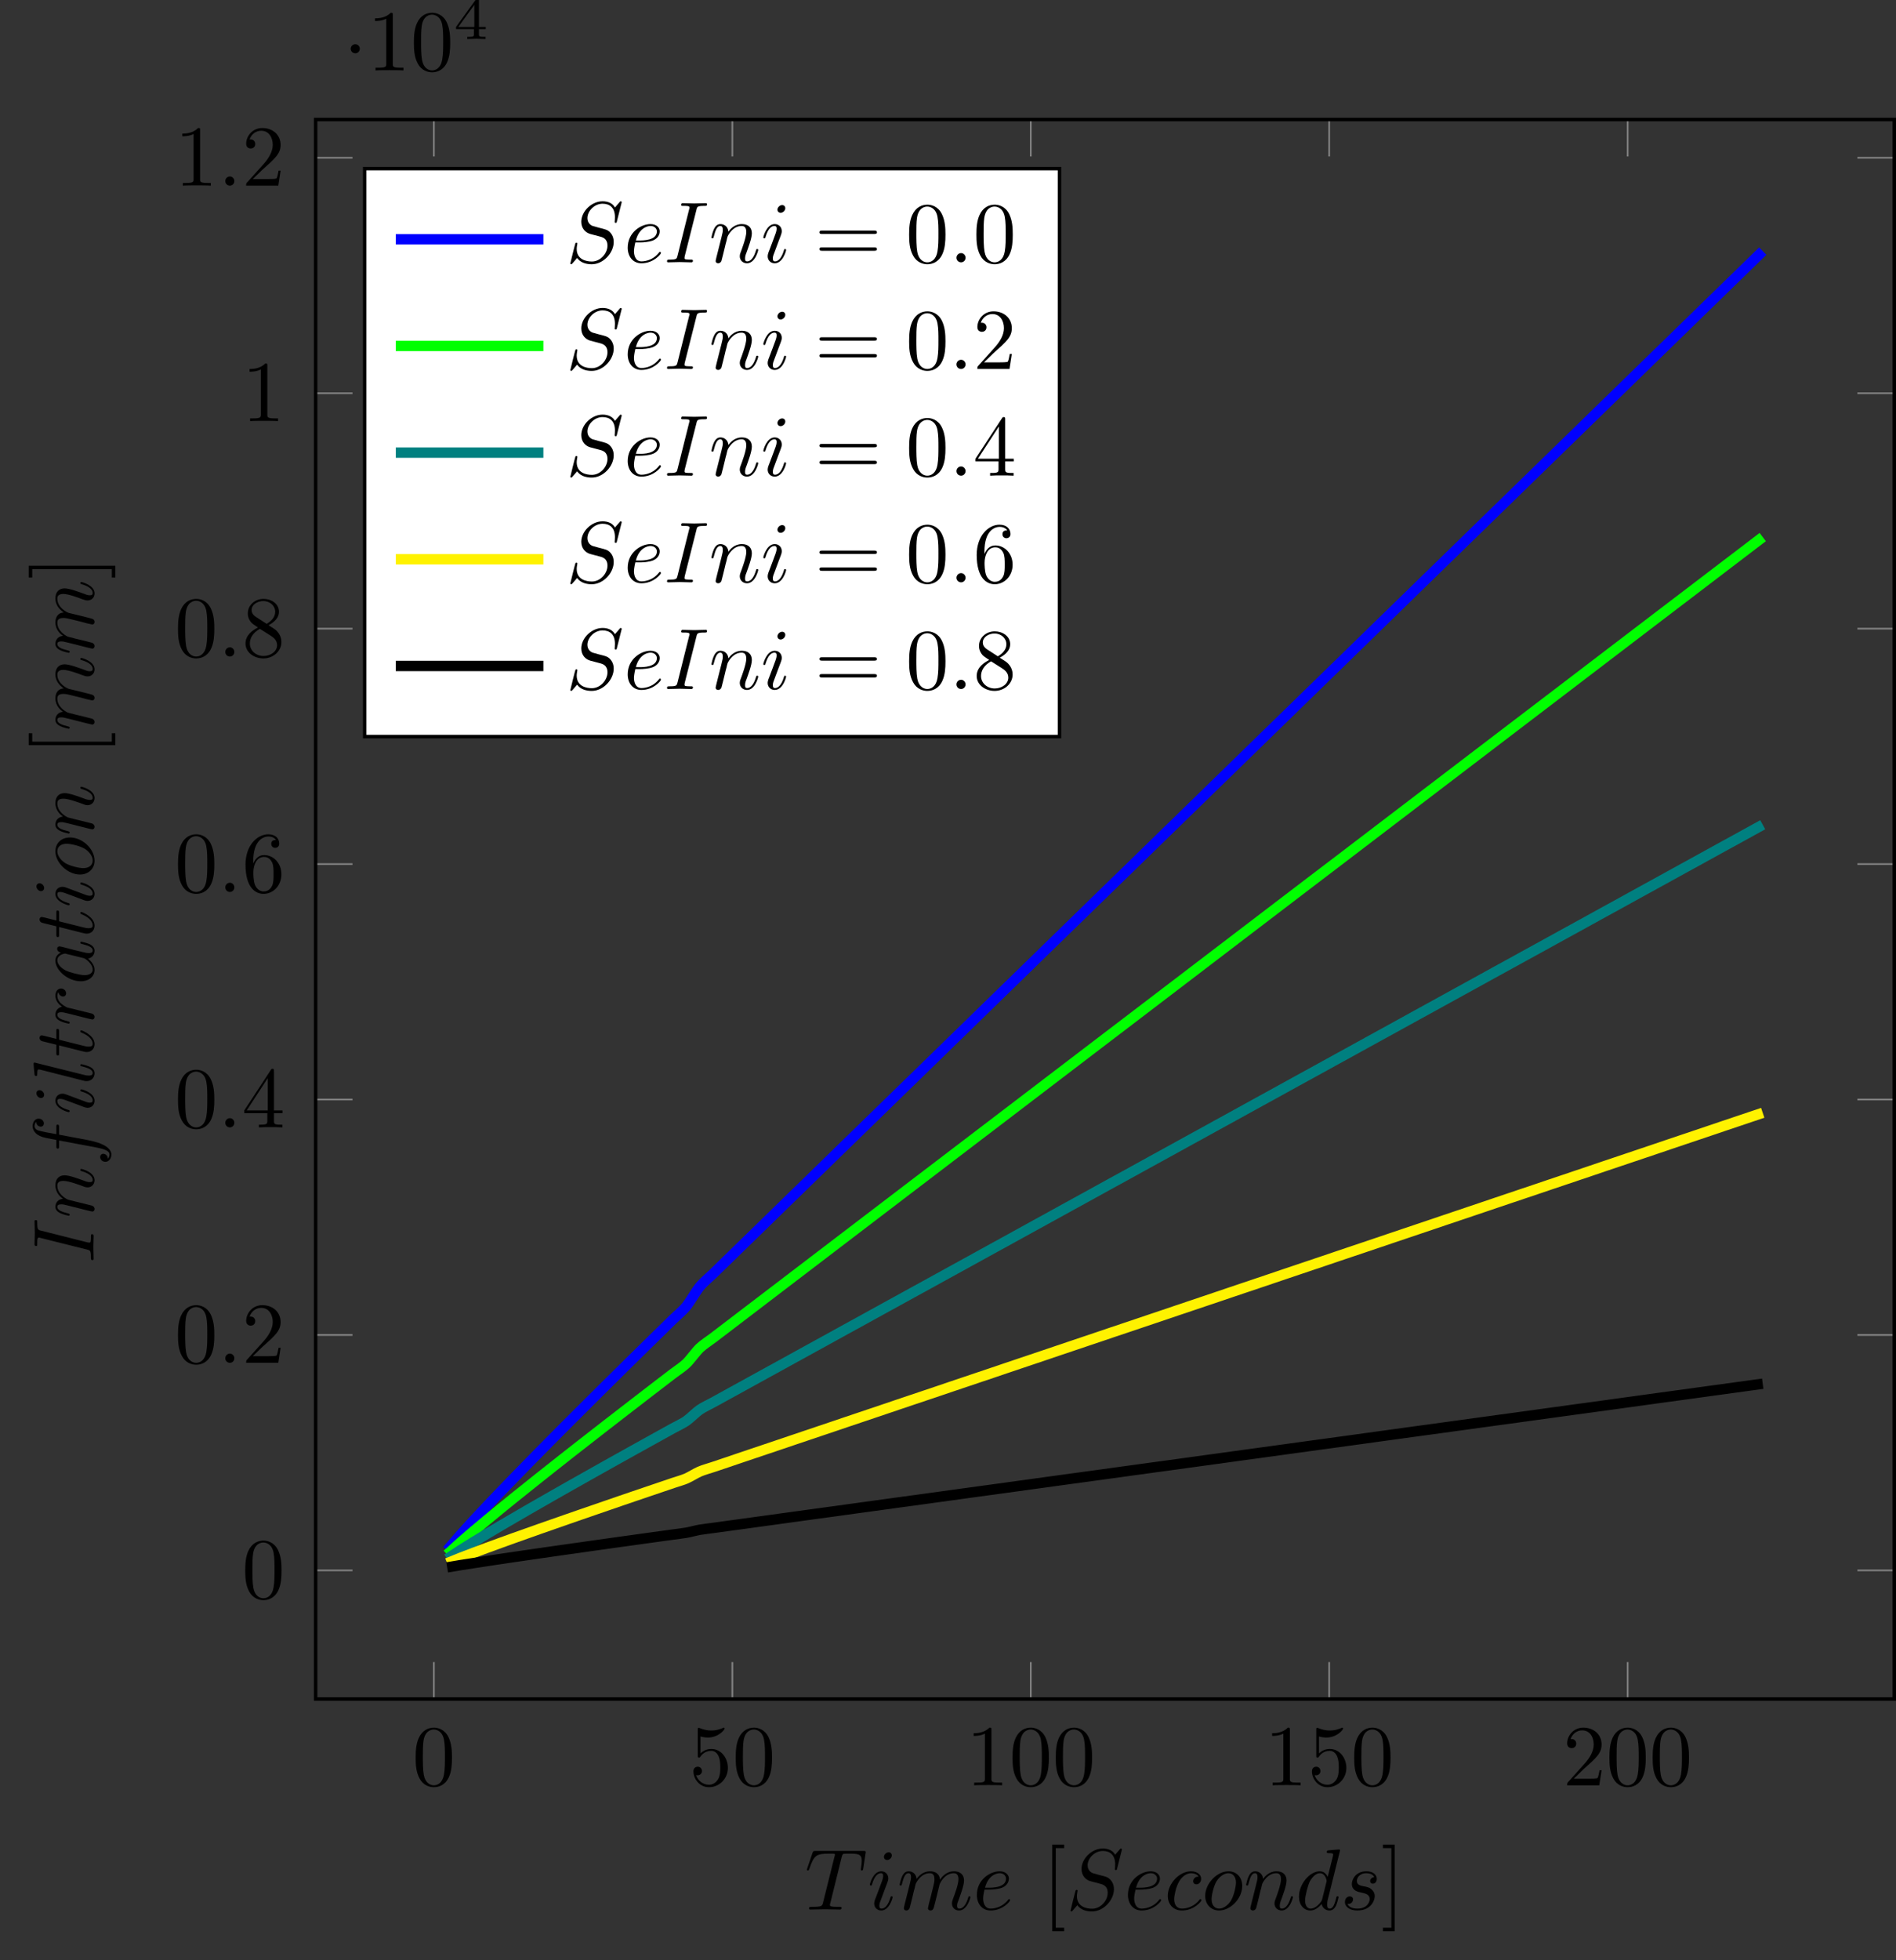 <?xml version="1.0" encoding="UTF-8"?>
<svg xmlns="http://www.w3.org/2000/svg" xmlns:xlink="http://www.w3.org/1999/xlink" width="218.515pt" height="225.77pt" viewBox="0 0 218.515 225.77" version="1.1">
<rect x="0" y="0" width="218.515" height="225.77" fill="#333333" stroke="none"/>
<defs>
<g>
<symbol overflow="visible" id="glyph0-0">
<path style="stroke:none;" d=""/>
</symbol>
<symbol overflow="visible" id="glyph0-1">
<path style="stroke:none;" d="M 4.578 -3.188 C 4.578 -3.984 4.531 -4.781 4.188 -5.516 C 3.734 -6.484 2.906 -6.641 2.5 -6.641 C 1.891 -6.641 1.172 -6.375 0.75 -5.453 C 0.438 -4.766 0.391 -3.984 0.391 -3.188 C 0.391 -2.438 0.422 -1.547 0.844 -0.781 C 1.266 0.016 2 0.219 2.484 0.219 C 3.016 0.219 3.781 0.016 4.219 -0.938 C 4.531 -1.625 4.578 -2.406 4.578 -3.188 Z M 2.484 0 C 2.094 0 1.5 -0.25 1.328 -1.203 C 1.219 -1.797 1.219 -2.719 1.219 -3.312 C 1.219 -3.953 1.219 -4.609 1.297 -5.141 C 1.484 -6.328 2.234 -6.422 2.484 -6.422 C 2.812 -6.422 3.469 -6.234 3.656 -5.25 C 3.766 -4.688 3.766 -3.938 3.766 -3.312 C 3.766 -2.562 3.766 -1.891 3.656 -1.25 C 3.5 -0.297 2.938 0 2.484 0 Z M 2.484 0 "/>
</symbol>
<symbol overflow="visible" id="glyph0-2">
<path style="stroke:none;" d="M 4.469 -2 C 4.469 -3.188 3.656 -4.188 2.578 -4.188 C 2.109 -4.188 1.672 -4.031 1.312 -3.672 L 1.312 -5.625 C 1.516 -5.562 1.844 -5.5 2.156 -5.5 C 3.391 -5.5 4.094 -6.406 4.094 -6.531 C 4.094 -6.594 4.062 -6.641 3.984 -6.641 C 3.984 -6.641 3.953 -6.641 3.906 -6.609 C 3.703 -6.516 3.219 -6.312 2.547 -6.312 C 2.156 -6.312 1.688 -6.391 1.219 -6.594 C 1.141 -6.625 1.125 -6.625 1.109 -6.625 C 1 -6.625 1 -6.547 1 -6.391 L 1 -3.438 C 1 -3.266 1 -3.188 1.141 -3.188 C 1.219 -3.188 1.234 -3.203 1.281 -3.266 C 1.391 -3.422 1.75 -3.969 2.562 -3.969 C 3.078 -3.969 3.328 -3.516 3.406 -3.328 C 3.562 -2.953 3.594 -2.578 3.594 -2.078 C 3.594 -1.719 3.594 -1.125 3.344 -0.703 C 3.109 -0.312 2.734 -0.062 2.281 -0.062 C 1.562 -0.062 0.984 -0.594 0.812 -1.172 C 0.844 -1.172 0.875 -1.156 0.984 -1.156 C 1.312 -1.156 1.484 -1.406 1.484 -1.641 C 1.484 -1.891 1.312 -2.141 0.984 -2.141 C 0.844 -2.141 0.5 -2.062 0.5 -1.609 C 0.5 -0.75 1.188 0.219 2.297 0.219 C 3.453 0.219 4.469 -0.734 4.469 -2 Z M 4.469 -2 "/>
</symbol>
<symbol overflow="visible" id="glyph0-3">
<path style="stroke:none;" d="M 2.938 -6.375 C 2.938 -6.625 2.938 -6.641 2.703 -6.641 C 2.078 -6 1.203 -6 0.891 -6 L 0.891 -5.688 C 1.094 -5.688 1.672 -5.688 2.188 -5.953 L 2.188 -0.781 C 2.188 -0.422 2.156 -0.312 1.266 -0.312 L 0.953 -0.312 L 0.953 0 C 1.297 -0.031 2.156 -0.031 2.562 -0.031 C 2.953 -0.031 3.828 -0.031 4.172 0 L 4.172 -0.312 L 3.859 -0.312 C 2.953 -0.312 2.938 -0.422 2.938 -0.781 Z M 2.938 -6.375 "/>
</symbol>
<symbol overflow="visible" id="glyph0-4">
<path style="stroke:none;" d="M 1.266 -0.766 L 2.328 -1.797 C 3.875 -3.172 4.469 -3.703 4.469 -4.703 C 4.469 -5.844 3.578 -6.641 2.359 -6.641 C 1.234 -6.641 0.5 -5.719 0.5 -4.828 C 0.5 -4.281 1 -4.281 1.031 -4.281 C 1.203 -4.281 1.547 -4.391 1.547 -4.812 C 1.547 -5.062 1.359 -5.328 1.016 -5.328 C 0.938 -5.328 0.922 -5.328 0.891 -5.312 C 1.109 -5.969 1.656 -6.328 2.234 -6.328 C 3.141 -6.328 3.562 -5.516 3.562 -4.703 C 3.562 -3.906 3.078 -3.125 2.516 -2.5 L 0.609 -0.375 C 0.5 -0.266 0.5 -0.234 0.5 0 L 4.203 0 L 4.469 -1.734 L 4.234 -1.734 C 4.172 -1.438 4.109 -1 4 -0.844 C 3.938 -0.766 3.281 -0.766 3.062 -0.766 Z M 1.266 -0.766 "/>
</symbol>
<symbol overflow="visible" id="glyph0-5">
<path style="stroke:none;" d="M 2.938 -1.641 L 2.938 -0.781 C 2.938 -0.422 2.906 -0.312 2.172 -0.312 L 1.969 -0.312 L 1.969 0 C 2.375 -0.031 2.891 -0.031 3.312 -0.031 C 3.734 -0.031 4.25 -0.031 4.672 0 L 4.672 -0.312 L 4.453 -0.312 C 3.719 -0.312 3.703 -0.422 3.703 -0.781 L 3.703 -1.641 L 4.688 -1.641 L 4.688 -1.953 L 3.703 -1.953 L 3.703 -6.484 C 3.703 -6.688 3.703 -6.75 3.531 -6.75 C 3.453 -6.75 3.422 -6.75 3.344 -6.625 L 0.281 -1.953 L 0.281 -1.641 Z M 2.984 -1.953 L 0.562 -1.953 L 2.984 -5.672 Z M 2.984 -1.953 "/>
</symbol>
<symbol overflow="visible" id="glyph0-6">
<path style="stroke:none;" d="M 1.312 -3.266 L 1.312 -3.516 C 1.312 -6.031 2.547 -6.391 3.062 -6.391 C 3.297 -6.391 3.719 -6.328 3.938 -5.984 C 3.781 -5.984 3.391 -5.984 3.391 -5.547 C 3.391 -5.234 3.625 -5.078 3.844 -5.078 C 4 -5.078 4.312 -5.172 4.312 -5.562 C 4.312 -6.156 3.875 -6.641 3.047 -6.641 C 1.766 -6.641 0.422 -5.359 0.422 -3.156 C 0.422 -0.484 1.578 0.219 2.5 0.219 C 3.609 0.219 4.562 -0.719 4.562 -2.031 C 4.562 -3.297 3.672 -4.25 2.562 -4.25 C 1.891 -4.25 1.516 -3.75 1.312 -3.266 Z M 2.5 -0.062 C 1.875 -0.062 1.578 -0.656 1.516 -0.812 C 1.328 -1.281 1.328 -2.078 1.328 -2.25 C 1.328 -3.031 1.656 -4.031 2.547 -4.031 C 2.719 -4.031 3.172 -4.031 3.484 -3.406 C 3.656 -3.047 3.656 -2.531 3.656 -2.047 C 3.656 -1.562 3.656 -1.062 3.484 -0.703 C 3.188 -0.109 2.734 -0.062 2.5 -0.062 Z M 2.5 -0.062 "/>
</symbol>
<symbol overflow="visible" id="glyph0-7">
<path style="stroke:none;" d="M 1.625 -4.562 C 1.172 -4.859 1.125 -5.188 1.125 -5.359 C 1.125 -5.969 1.781 -6.391 2.484 -6.391 C 3.203 -6.391 3.844 -5.875 3.844 -5.156 C 3.844 -4.578 3.453 -4.109 2.859 -3.766 Z M 3.078 -3.609 C 3.797 -3.984 4.281 -4.5 4.281 -5.156 C 4.281 -6.078 3.406 -6.641 2.5 -6.641 C 1.5 -6.641 0.688 -5.906 0.688 -4.969 C 0.688 -4.797 0.703 -4.344 1.125 -3.875 C 1.234 -3.766 1.609 -3.516 1.859 -3.344 C 1.281 -3.047 0.422 -2.5 0.422 -1.5 C 0.422 -0.453 1.438 0.219 2.484 0.219 C 3.609 0.219 4.562 -0.609 4.562 -1.672 C 4.562 -2.031 4.453 -2.484 4.062 -2.906 C 3.875 -3.109 3.719 -3.203 3.078 -3.609 Z M 2.078 -3.188 L 3.312 -2.406 C 3.594 -2.219 4.062 -1.922 4.062 -1.312 C 4.062 -0.578 3.312 -0.062 2.5 -0.062 C 1.641 -0.062 0.922 -0.672 0.922 -1.5 C 0.922 -2.078 1.234 -2.719 2.078 -3.188 Z M 2.078 -3.188 "/>
</symbol>
<symbol overflow="visible" id="glyph0-8">
<path style="stroke:none;" d="M 2.547 2.5 L 2.547 2.094 L 1.578 2.094 L 1.578 -7.078 L 2.547 -7.078 L 2.547 -7.484 L 1.172 -7.484 L 1.172 2.5 Z M 2.547 2.5 "/>
</symbol>
<symbol overflow="visible" id="glyph0-9">
<path style="stroke:none;" d="M 1.578 -7.484 L 0.219 -7.484 L 0.219 -7.078 L 1.188 -7.078 L 1.188 2.094 L 0.219 2.094 L 0.219 2.5 L 1.578 2.5 Z M 1.578 -7.484 "/>
</symbol>
<symbol overflow="visible" id="glyph0-10">
<path style="stroke:none;" d="M 6.844 -3.266 C 7 -3.266 7.188 -3.266 7.188 -3.453 C 7.188 -3.656 7 -3.656 6.859 -3.656 L 0.891 -3.656 C 0.75 -3.656 0.562 -3.656 0.562 -3.453 C 0.562 -3.266 0.75 -3.266 0.891 -3.266 Z M 6.859 -1.328 C 7 -1.328 7.188 -1.328 7.188 -1.531 C 7.188 -1.719 7 -1.719 6.844 -1.719 L 0.891 -1.719 C 0.75 -1.719 0.562 -1.719 0.562 -1.531 C 0.562 -1.328 0.75 -1.328 0.891 -1.328 Z M 6.859 -1.328 "/>
</symbol>
<symbol overflow="visible" id="glyph1-0">
<path style="stroke:none;" d=""/>
</symbol>
<symbol overflow="visible" id="glyph1-1">
<path style="stroke:none;" d="M 1.906 -0.531 C 1.906 -0.812 1.672 -1.062 1.391 -1.062 C 1.094 -1.062 0.859 -0.812 0.859 -0.531 C 0.859 -0.234 1.094 0 1.391 0 C 1.672 0 1.906 -0.234 1.906 -0.531 Z M 1.906 -0.531 "/>
</symbol>
<symbol overflow="visible" id="glyph1-2">
<path style="stroke:none;" d="M 4.25 -6.047 C 4.328 -6.328 4.359 -6.391 4.484 -6.422 C 4.578 -6.438 4.906 -6.438 5.109 -6.438 C 6.125 -6.438 6.562 -6.406 6.562 -5.625 C 6.562 -5.469 6.531 -5.078 6.484 -4.828 C 6.484 -4.781 6.453 -4.672 6.453 -4.641 C 6.453 -4.578 6.484 -4.5 6.578 -4.5 C 6.688 -4.5 6.703 -4.578 6.734 -4.734 L 7 -6.469 C 7.016 -6.516 7.016 -6.609 7.016 -6.641 C 7.016 -6.75 6.922 -6.75 6.75 -6.75 L 1.219 -6.75 C 0.984 -6.75 0.969 -6.734 0.891 -6.547 L 0.297 -4.797 C 0.297 -4.781 0.234 -4.641 0.234 -4.609 C 0.234 -4.562 0.297 -4.5 0.359 -4.5 C 0.453 -4.5 0.469 -4.562 0.531 -4.719 C 1.062 -6.266 1.328 -6.438 2.797 -6.438 L 3.188 -6.438 C 3.469 -6.438 3.469 -6.406 3.469 -6.312 C 3.469 -6.266 3.438 -6.141 3.422 -6.109 L 2.094 -0.781 C 2 -0.422 1.969 -0.312 0.906 -0.312 C 0.547 -0.312 0.484 -0.312 0.484 -0.125 C 0.484 0 0.594 0 0.656 0 C 0.922 0 1.203 -0.016 1.469 -0.016 C 1.75 -0.016 2.047 -0.031 2.328 -0.031 C 2.609 -0.031 2.875 -0.016 3.156 -0.016 C 3.438 -0.016 3.734 0 4.016 0 C 4.109 0 4.234 0 4.234 -0.203 C 4.234 -0.312 4.156 -0.312 3.891 -0.312 C 3.656 -0.312 3.516 -0.312 3.266 -0.328 C 2.969 -0.359 2.891 -0.391 2.891 -0.547 C 2.891 -0.562 2.891 -0.609 2.938 -0.75 Z M 4.25 -6.047 "/>
</symbol>
<symbol overflow="visible" id="glyph1-3">
<path style="stroke:none;" d="M 2.828 -6.234 C 2.828 -6.438 2.688 -6.594 2.469 -6.594 C 2.188 -6.594 1.922 -6.328 1.922 -6.062 C 1.922 -5.875 2.062 -5.703 2.297 -5.703 C 2.531 -5.703 2.828 -5.938 2.828 -6.234 Z M 2.078 -2.484 C 2.188 -2.766 2.188 -2.797 2.297 -3.062 C 2.375 -3.266 2.422 -3.406 2.422 -3.594 C 2.422 -4.031 2.109 -4.406 1.609 -4.406 C 0.672 -4.406 0.297 -2.953 0.297 -2.875 C 0.297 -2.766 0.391 -2.766 0.406 -2.766 C 0.516 -2.766 0.516 -2.797 0.562 -2.953 C 0.844 -3.891 1.234 -4.188 1.578 -4.188 C 1.656 -4.188 1.828 -4.188 1.828 -3.875 C 1.828 -3.656 1.75 -3.453 1.719 -3.344 C 1.641 -3.094 1.188 -1.938 1.031 -1.5 C 0.922 -1.25 0.797 -0.922 0.797 -0.703 C 0.797 -0.234 1.141 0.109 1.609 0.109 C 2.547 0.109 2.922 -1.328 2.922 -1.422 C 2.922 -1.531 2.828 -1.531 2.797 -1.531 C 2.703 -1.531 2.703 -1.5 2.656 -1.344 C 2.469 -0.719 2.141 -0.109 1.641 -0.109 C 1.469 -0.109 1.391 -0.203 1.391 -0.438 C 1.391 -0.688 1.453 -0.828 1.688 -1.438 Z M 2.078 -2.484 "/>
</symbol>
<symbol overflow="visible" id="glyph1-4">
<path style="stroke:none;" d="M 0.875 -0.594 C 0.844 -0.438 0.781 -0.203 0.781 -0.156 C 0.781 0.016 0.922 0.109 1.078 0.109 C 1.203 0.109 1.375 0.031 1.453 -0.172 C 1.453 -0.188 1.578 -0.656 1.641 -0.906 L 1.859 -1.797 C 1.906 -2.031 1.969 -2.25 2.031 -2.469 C 2.062 -2.641 2.141 -2.938 2.156 -2.969 C 2.297 -3.281 2.828 -4.188 3.781 -4.188 C 4.234 -4.188 4.312 -3.812 4.312 -3.484 C 4.312 -3.234 4.25 -2.953 4.172 -2.656 L 3.891 -1.5 L 3.688 -0.75 C 3.656 -0.547 3.562 -0.203 3.562 -0.156 C 3.562 0.016 3.703 0.109 3.844 0.109 C 4.156 0.109 4.219 -0.141 4.297 -0.453 C 4.438 -1.016 4.812 -2.469 4.891 -2.859 C 4.922 -2.984 5.453 -4.188 6.547 -4.188 C 6.969 -4.188 7.078 -3.844 7.078 -3.484 C 7.078 -2.922 6.656 -1.781 6.453 -1.25 C 6.375 -1.016 6.328 -0.906 6.328 -0.703 C 6.328 -0.234 6.672 0.109 7.141 0.109 C 8.078 0.109 8.453 -1.344 8.453 -1.422 C 8.453 -1.531 8.359 -1.531 8.328 -1.531 C 8.234 -1.531 8.234 -1.5 8.188 -1.344 C 8.031 -0.812 7.719 -0.109 7.172 -0.109 C 7 -0.109 6.922 -0.203 6.922 -0.438 C 6.922 -0.688 7.016 -0.922 7.109 -1.141 C 7.297 -1.672 7.719 -2.766 7.719 -3.344 C 7.719 -3.984 7.312 -4.406 6.562 -4.406 C 5.828 -4.406 5.312 -3.969 4.938 -3.438 C 4.938 -3.562 4.906 -3.906 4.625 -4.141 C 4.375 -4.359 4.062 -4.406 3.812 -4.406 C 2.906 -4.406 2.422 -3.766 2.25 -3.531 C 2.203 -4.109 1.781 -4.406 1.328 -4.406 C 0.875 -4.406 0.688 -4.016 0.594 -3.844 C 0.422 -3.484 0.297 -2.906 0.297 -2.875 C 0.297 -2.766 0.391 -2.766 0.406 -2.766 C 0.516 -2.766 0.516 -2.781 0.578 -3 C 0.75 -3.703 0.953 -4.188 1.312 -4.188 C 1.469 -4.188 1.609 -4.109 1.609 -3.734 C 1.609 -3.516 1.578 -3.406 1.453 -2.891 Z M 0.875 -0.594 "/>
</symbol>
<symbol overflow="visible" id="glyph1-5">
<path style="stroke:none;" d="M 1.859 -2.297 C 2.156 -2.297 2.891 -2.328 3.391 -2.531 C 4.094 -2.828 4.141 -3.422 4.141 -3.562 C 4.141 -4 3.766 -4.406 3.078 -4.406 C 1.969 -4.406 0.453 -3.438 0.453 -1.688 C 0.453 -0.672 1.047 0.109 2.031 0.109 C 3.453 0.109 4.281 -0.953 4.281 -1.062 C 4.281 -1.125 4.234 -1.203 4.172 -1.203 C 4.109 -1.203 4.094 -1.172 4.031 -1.094 C 3.25 -0.109 2.156 -0.109 2.047 -0.109 C 1.266 -0.109 1.172 -0.953 1.172 -1.266 C 1.172 -1.391 1.188 -1.688 1.328 -2.297 Z M 1.391 -2.516 C 1.781 -4.031 2.812 -4.188 3.078 -4.188 C 3.531 -4.188 3.812 -3.891 3.812 -3.562 C 3.812 -2.516 2.219 -2.516 1.797 -2.516 Z M 1.391 -2.516 "/>
</symbol>
<symbol overflow="visible" id="glyph1-6">
<path style="stroke:none;" d="M 6.438 -6.922 C 6.438 -6.953 6.406 -7.031 6.312 -7.031 C 6.266 -7.031 6.266 -7.016 6.141 -6.875 L 5.656 -6.312 C 5.406 -6.781 4.891 -7.031 4.234 -7.031 C 2.969 -7.031 1.781 -5.875 1.781 -4.672 C 1.781 -3.875 2.297 -3.406 2.812 -3.266 L 3.875 -2.984 C 4.25 -2.891 4.797 -2.734 4.797 -1.922 C 4.797 -1.031 3.984 -0.094 3 -0.094 C 2.359 -0.094 1.25 -0.312 1.25 -1.547 C 1.25 -1.781 1.312 -2.031 1.312 -2.078 C 1.328 -2.125 1.328 -2.141 1.328 -2.156 C 1.328 -2.25 1.266 -2.266 1.219 -2.266 C 1.172 -2.266 1.141 -2.25 1.109 -2.219 C 1.078 -2.188 0.516 0.094 0.516 0.125 C 0.516 0.172 0.562 0.219 0.625 0.219 C 0.672 0.219 0.688 0.203 0.812 0.062 L 1.297 -0.5 C 1.719 0.078 2.406 0.219 2.984 0.219 C 4.344 0.219 5.516 -1.109 5.516 -2.344 C 5.516 -3.031 5.172 -3.375 5.031 -3.516 C 4.797 -3.734 4.641 -3.781 3.766 -4 C 3.531 -4.062 3.188 -4.172 3.094 -4.188 C 2.828 -4.281 2.484 -4.562 2.484 -5.094 C 2.484 -5.906 3.281 -6.75 4.234 -6.75 C 5.047 -6.75 5.656 -6.312 5.656 -5.203 C 5.656 -4.891 5.625 -4.703 5.625 -4.641 C 5.625 -4.641 5.625 -4.547 5.734 -4.547 C 5.844 -4.547 5.859 -4.578 5.891 -4.75 Z M 6.438 -6.922 "/>
</symbol>
<symbol overflow="visible" id="glyph1-7">
<path style="stroke:none;" d="M 3.953 -3.781 C 3.781 -3.781 3.656 -3.781 3.516 -3.656 C 3.344 -3.5 3.328 -3.328 3.328 -3.266 C 3.328 -3.016 3.516 -2.906 3.703 -2.906 C 3.984 -2.906 4.25 -3.156 4.25 -3.547 C 4.25 -4.031 3.781 -4.406 3.078 -4.406 C 1.734 -4.406 0.406 -2.984 0.406 -1.578 C 0.406 -0.672 0.984 0.109 2.031 0.109 C 3.453 0.109 4.281 -0.953 4.281 -1.062 C 4.281 -1.125 4.234 -1.203 4.172 -1.203 C 4.109 -1.203 4.094 -1.172 4.031 -1.094 C 3.25 -0.109 2.156 -0.109 2.047 -0.109 C 1.422 -0.109 1.141 -0.594 1.141 -1.203 C 1.141 -1.609 1.344 -2.578 1.688 -3.188 C 2 -3.766 2.547 -4.188 3.094 -4.188 C 3.422 -4.188 3.812 -4.062 3.953 -3.781 Z M 3.953 -3.781 "/>
</symbol>
<symbol overflow="visible" id="glyph1-8">
<path style="stroke:none;" d="M 4.672 -2.719 C 4.672 -3.766 3.984 -4.406 3.078 -4.406 C 1.75 -4.406 0.406 -2.984 0.406 -1.578 C 0.406 -0.594 1.078 0.109 2 0.109 C 3.328 0.109 4.672 -1.266 4.672 -2.719 Z M 2.016 -0.109 C 1.578 -0.109 1.141 -0.422 1.141 -1.203 C 1.141 -1.688 1.406 -2.766 1.719 -3.266 C 2.219 -4.031 2.797 -4.188 3.078 -4.188 C 3.656 -4.188 3.953 -3.703 3.953 -3.109 C 3.953 -2.719 3.75 -1.672 3.375 -1.031 C 3.016 -0.453 2.469 -0.109 2.016 -0.109 Z M 2.016 -0.109 "/>
</symbol>
<symbol overflow="visible" id="glyph1-9">
<path style="stroke:none;" d="M 0.875 -0.594 C 0.844 -0.438 0.781 -0.203 0.781 -0.156 C 0.781 0.016 0.922 0.109 1.078 0.109 C 1.203 0.109 1.375 0.031 1.453 -0.172 C 1.453 -0.188 1.578 -0.656 1.641 -0.906 L 1.859 -1.797 C 1.906 -2.031 1.969 -2.25 2.031 -2.469 C 2.062 -2.641 2.141 -2.938 2.156 -2.969 C 2.297 -3.281 2.828 -4.188 3.781 -4.188 C 4.234 -4.188 4.312 -3.812 4.312 -3.484 C 4.312 -2.875 3.828 -1.594 3.672 -1.172 C 3.578 -0.938 3.562 -0.812 3.562 -0.703 C 3.562 -0.234 3.922 0.109 4.391 0.109 C 5.328 0.109 5.688 -1.344 5.688 -1.422 C 5.688 -1.531 5.609 -1.531 5.578 -1.531 C 5.469 -1.531 5.469 -1.5 5.422 -1.344 C 5.219 -0.672 4.891 -0.109 4.406 -0.109 C 4.234 -0.109 4.172 -0.203 4.172 -0.438 C 4.172 -0.688 4.25 -0.922 4.344 -1.141 C 4.531 -1.672 4.953 -2.766 4.953 -3.344 C 4.953 -4 4.531 -4.406 3.812 -4.406 C 2.906 -4.406 2.422 -3.766 2.25 -3.531 C 2.203 -4.094 1.797 -4.406 1.328 -4.406 C 0.875 -4.406 0.688 -4.016 0.594 -3.844 C 0.422 -3.5 0.297 -2.906 0.297 -2.875 C 0.297 -2.766 0.391 -2.766 0.406 -2.766 C 0.516 -2.766 0.516 -2.781 0.578 -3 C 0.75 -3.703 0.953 -4.188 1.312 -4.188 C 1.5 -4.188 1.609 -4.062 1.609 -3.734 C 1.609 -3.516 1.578 -3.406 1.453 -2.891 Z M 0.875 -0.594 "/>
</symbol>
<symbol overflow="visible" id="glyph1-10">
<path style="stroke:none;" d="M 5.141 -6.812 C 5.141 -6.812 5.141 -6.922 5.016 -6.922 C 4.859 -6.922 3.922 -6.828 3.75 -6.812 C 3.672 -6.797 3.609 -6.75 3.609 -6.625 C 3.609 -6.5 3.703 -6.5 3.844 -6.5 C 4.328 -6.5 4.344 -6.438 4.344 -6.328 L 4.312 -6.125 L 3.719 -3.766 C 3.531 -4.141 3.25 -4.406 2.797 -4.406 C 1.641 -4.406 0.406 -2.938 0.406 -1.484 C 0.406 -0.547 0.953 0.109 1.719 0.109 C 1.922 0.109 2.422 0.062 3.016 -0.641 C 3.094 -0.219 3.453 0.109 3.922 0.109 C 4.281 0.109 4.5 -0.125 4.672 -0.438 C 4.828 -0.797 4.969 -1.406 4.969 -1.422 C 4.969 -1.531 4.875 -1.531 4.844 -1.531 C 4.75 -1.531 4.734 -1.484 4.703 -1.344 C 4.531 -0.703 4.359 -0.109 3.953 -0.109 C 3.672 -0.109 3.656 -0.375 3.656 -0.562 C 3.656 -0.812 3.672 -0.875 3.703 -1.047 Z M 3.078 -1.188 C 3.016 -1 3.016 -0.984 2.875 -0.812 C 2.438 -0.266 2.031 -0.109 1.75 -0.109 C 1.25 -0.109 1.109 -0.656 1.109 -1.047 C 1.109 -1.547 1.422 -2.766 1.656 -3.234 C 1.969 -3.812 2.406 -4.188 2.812 -4.188 C 3.453 -4.188 3.594 -3.375 3.594 -3.312 C 3.594 -3.25 3.578 -3.188 3.562 -3.141 Z M 3.078 -1.188 "/>
</symbol>
<symbol overflow="visible" id="glyph1-11">
<path style="stroke:none;" d="M 3.891 -3.734 C 3.625 -3.719 3.422 -3.5 3.422 -3.281 C 3.422 -3.141 3.516 -2.984 3.734 -2.984 C 3.953 -2.984 4.188 -3.156 4.188 -3.547 C 4.188 -4 3.766 -4.406 3 -4.406 C 1.688 -4.406 1.312 -3.391 1.312 -2.953 C 1.312 -2.172 2.047 -2.031 2.344 -1.969 C 2.859 -1.859 3.375 -1.75 3.375 -1.203 C 3.375 -0.953 3.156 -0.109 1.953 -0.109 C 1.812 -0.109 1.047 -0.109 0.812 -0.641 C 1.203 -0.594 1.453 -0.891 1.453 -1.172 C 1.453 -1.391 1.281 -1.516 1.078 -1.516 C 0.812 -1.516 0.516 -1.312 0.516 -0.859 C 0.516 -0.297 1.094 0.109 1.938 0.109 C 3.562 0.109 3.953 -1.094 3.953 -1.547 C 3.953 -1.906 3.766 -2.156 3.641 -2.266 C 3.375 -2.547 3.078 -2.609 2.641 -2.688 C 2.281 -2.766 1.891 -2.844 1.891 -3.297 C 1.891 -3.578 2.125 -4.188 3 -4.188 C 3.25 -4.188 3.75 -4.109 3.891 -3.734 Z M 3.891 -3.734 "/>
</symbol>
<symbol overflow="visible" id="glyph1-12">
<path style="stroke:none;" d="M 3.734 -6.047 C 3.812 -6.406 3.844 -6.5 4.641 -6.5 C 4.875 -6.5 4.953 -6.5 4.953 -6.688 C 4.953 -6.812 4.844 -6.812 4.812 -6.812 C 4.516 -6.812 3.781 -6.781 3.484 -6.781 C 3.188 -6.781 2.469 -6.812 2.156 -6.812 C 2.094 -6.812 1.969 -6.812 1.969 -6.609 C 1.969 -6.5 2.047 -6.5 2.25 -6.5 C 2.656 -6.5 2.938 -6.5 2.938 -6.312 C 2.938 -6.266 2.938 -6.234 2.906 -6.156 L 1.562 -0.781 C 1.469 -0.406 1.453 -0.312 0.656 -0.312 C 0.422 -0.312 0.344 -0.312 0.344 -0.109 C 0.344 0 0.453 0 0.484 0 C 0.781 0 1.5 -0.031 1.797 -0.031 C 2.094 -0.031 2.828 0 3.125 0 C 3.203 0 3.328 0 3.328 -0.188 C 3.328 -0.312 3.25 -0.312 3.031 -0.312 C 2.844 -0.312 2.797 -0.312 2.609 -0.328 C 2.391 -0.344 2.359 -0.391 2.359 -0.5 C 2.359 -0.578 2.375 -0.656 2.391 -0.734 Z M 3.734 -6.047 "/>
</symbol>
<symbol overflow="visible" id="glyph2-0">
<path style="stroke:none;" d=""/>
</symbol>
<symbol overflow="visible" id="glyph2-1">
<path style="stroke:none;" d="M 1.906 -2.5 C 1.906 -2.781 1.672 -3.016 1.391 -3.016 C 1.094 -3.016 0.859 -2.781 0.859 -2.5 C 0.859 -2.203 1.094 -1.969 1.391 -1.969 C 1.672 -1.969 1.906 -2.203 1.906 -2.5 Z M 1.906 -2.5 "/>
</symbol>
<symbol overflow="visible" id="glyph3-0">
<path style="stroke:none;" d=""/>
</symbol>
<symbol overflow="visible" id="glyph3-1">
<path style="stroke:none;" d="M 3.688 -1.141 L 3.688 -1.391 L 2.906 -1.391 L 2.906 -4.5 C 2.906 -4.641 2.906 -4.703 2.766 -4.703 C 2.672 -4.703 2.641 -4.703 2.578 -4.594 L 0.266 -1.391 L 0.266 -1.141 L 2.328 -1.141 L 2.328 -0.578 C 2.328 -0.328 2.328 -0.25 1.75 -0.25 L 1.562 -0.25 L 1.562 0 C 1.922 -0.016 2.359 -0.031 2.609 -0.031 C 2.875 -0.031 3.312 -0.016 3.672 0 L 3.672 -0.25 L 3.484 -0.25 C 2.906 -0.25 2.906 -0.328 2.906 -0.578 L 2.906 -1.141 Z M 2.375 -3.938 L 2.375 -1.391 L 0.531 -1.391 Z M 2.375 -3.938 "/>
</symbol>
<symbol overflow="visible" id="glyph4-0">
<path style="stroke:none;" d=""/>
</symbol>
<symbol overflow="visible" id="glyph4-1">
<path style="stroke:none;" d="M -6.047 -3.734 C -6.406 -3.812 -6.5 -3.844 -6.5 -4.641 C -6.5 -4.875 -6.5 -4.953 -6.688 -4.953 C -6.812 -4.953 -6.812 -4.844 -6.812 -4.812 C -6.812 -4.516 -6.781 -3.781 -6.781 -3.484 C -6.781 -3.188 -6.812 -2.469 -6.812 -2.156 C -6.812 -2.094 -6.812 -1.969 -6.609 -1.969 C -6.5 -1.969 -6.5 -2.047 -6.5 -2.25 C -6.5 -2.656 -6.5 -2.938 -6.312 -2.938 C -6.266 -2.938 -6.234 -2.938 -6.156 -2.906 L -0.781 -1.562 C -0.406 -1.469 -0.312 -1.453 -0.312 -0.656 C -0.312 -0.422 -0.312 -0.344 -0.109 -0.344 C 0 -0.344 0 -0.453 0 -0.484 C 0 -0.781 -0.031 -1.5 -0.031 -1.797 C -0.031 -2.094 0 -2.828 0 -3.125 C 0 -3.203 0 -3.328 -0.188 -3.328 C -0.312 -3.328 -0.312 -3.25 -0.312 -3.031 C -0.312 -2.844 -0.312 -2.797 -0.328 -2.609 C -0.344 -2.391 -0.391 -2.359 -0.5 -2.359 C -0.578 -2.359 -0.656 -2.375 -0.734 -2.391 Z M -6.047 -3.734 "/>
</symbol>
<symbol overflow="visible" id="glyph4-2">
<path style="stroke:none;" d="M -0.594 -0.875 C -0.438 -0.844 -0.203 -0.781 -0.156 -0.781 C 0.016 -0.781 0.109 -0.922 0.109 -1.078 C 0.109 -1.203 0.031 -1.375 -0.172 -1.453 C -0.188 -1.453 -0.656 -1.578 -0.906 -1.641 L -1.797 -1.859 C -2.031 -1.906 -2.25 -1.969 -2.469 -2.031 C -2.641 -2.062 -2.938 -2.141 -2.969 -2.156 C -3.281 -2.297 -4.188 -2.828 -4.188 -3.781 C -4.188 -4.234 -3.812 -4.312 -3.484 -4.312 C -2.875 -4.312 -1.594 -3.828 -1.172 -3.672 C -0.938 -3.578 -0.812 -3.562 -0.703 -3.562 C -0.234 -3.562 0.109 -3.922 0.109 -4.391 C 0.109 -5.328 -1.344 -5.688 -1.422 -5.688 C -1.531 -5.688 -1.531 -5.609 -1.531 -5.578 C -1.531 -5.469 -1.5 -5.469 -1.344 -5.422 C -0.672 -5.219 -0.109 -4.891 -0.109 -4.406 C -0.109 -4.234 -0.203 -4.172 -0.438 -4.172 C -0.688 -4.172 -0.922 -4.25 -1.141 -4.344 C -1.672 -4.531 -2.766 -4.953 -3.344 -4.953 C -4 -4.953 -4.406 -4.531 -4.406 -3.812 C -4.406 -2.906 -3.766 -2.422 -3.531 -2.25 C -4.094 -2.203 -4.406 -1.797 -4.406 -1.328 C -4.406 -0.875 -4.016 -0.688 -3.844 -0.594 C -3.5 -0.422 -2.906 -0.297 -2.875 -0.297 C -2.766 -0.297 -2.766 -0.391 -2.766 -0.406 C -2.766 -0.516 -2.781 -0.516 -3 -0.578 C -3.703 -0.75 -4.188 -0.953 -4.188 -1.312 C -4.188 -1.5 -4.062 -1.609 -3.734 -1.609 C -3.516 -1.609 -3.406 -1.578 -2.891 -1.453 Z M -0.594 -0.875 "/>
</symbol>
<symbol overflow="visible" id="glyph4-3">
<path style="stroke:none;" d="M -3.984 -3.656 L -3.984 -4.516 C -3.984 -4.719 -3.984 -4.812 -4.188 -4.812 C -4.297 -4.812 -4.297 -4.719 -4.297 -4.547 L -4.297 -3.719 L -5.438 -3.922 C -5.641 -3.969 -6.344 -4.109 -6.469 -4.172 C -6.656 -4.25 -6.812 -4.422 -6.812 -4.641 C -6.812 -4.672 -6.812 -4.938 -6.625 -5.125 C -6.594 -4.688 -6.234 -4.578 -6.094 -4.578 C -5.859 -4.578 -5.734 -4.766 -5.734 -4.953 C -5.734 -5.219 -5.969 -5.5 -6.344 -5.5 C -6.797 -5.5 -7.031 -5.047 -7.031 -4.641 C -7.031 -4.297 -6.844 -3.672 -5.859 -3.375 C -5.656 -3.312 -5.547 -3.281 -4.297 -3.047 L -4.297 -2.359 C -4.297 -2.156 -4.297 -2.047 -4.109 -2.047 C -3.984 -2.047 -3.984 -2.141 -3.984 -2.328 L -3.984 -2.984 L -0.047 -2.25 C 0.922 -2.062 1.828 -1.891 1.828 -1.375 C 1.828 -1.328 1.828 -1.094 1.641 -0.891 C 1.609 -1.359 1.25 -1.453 1.109 -1.453 C 0.875 -1.453 0.75 -1.266 0.75 -1.078 C 0.75 -0.812 0.984 -0.531 1.359 -0.531 C 1.797 -0.531 2.047 -0.969 2.047 -1.375 C 2.047 -1.922 1.453 -2.328 1.078 -2.5 C 0.453 -2.828 -0.75 -3.047 -0.828 -3.062 Z M -3.984 -3.656 "/>
</symbol>
<symbol overflow="visible" id="glyph4-4">
<path style="stroke:none;" d="M -6.234 -2.828 C -6.438 -2.828 -6.594 -2.688 -6.594 -2.469 C -6.594 -2.188 -6.328 -1.922 -6.062 -1.922 C -5.875 -1.922 -5.703 -2.062 -5.703 -2.297 C -5.703 -2.531 -5.938 -2.828 -6.234 -2.828 Z M -2.484 -2.078 C -2.766 -2.188 -2.797 -2.188 -3.062 -2.297 C -3.266 -2.375 -3.406 -2.422 -3.594 -2.422 C -4.031 -2.422 -4.406 -2.109 -4.406 -1.609 C -4.406 -0.672 -2.953 -0.297 -2.875 -0.297 C -2.766 -0.297 -2.766 -0.391 -2.766 -0.406 C -2.766 -0.516 -2.797 -0.516 -2.953 -0.562 C -3.891 -0.844 -4.188 -1.234 -4.188 -1.578 C -4.188 -1.656 -4.188 -1.828 -3.875 -1.828 C -3.656 -1.828 -3.453 -1.75 -3.344 -1.719 C -3.094 -1.641 -1.938 -1.188 -1.5 -1.031 C -1.25 -0.922 -0.922 -0.797 -0.703 -0.797 C -0.234 -0.797 0.109 -1.141 0.109 -1.609 C 0.109 -2.547 -1.328 -2.922 -1.422 -2.922 C -1.531 -2.922 -1.531 -2.828 -1.531 -2.797 C -1.531 -2.703 -1.5 -2.703 -1.344 -2.656 C -0.719 -2.469 -0.109 -2.141 -0.109 -1.641 C -0.109 -1.469 -0.203 -1.391 -0.438 -1.391 C -0.688 -1.391 -0.828 -1.453 -1.438 -1.688 Z M -2.484 -2.078 "/>
</symbol>
<symbol overflow="visible" id="glyph4-5">
<path style="stroke:none;" d="M -6.812 -2.578 C -6.812 -2.578 -6.922 -2.578 -6.922 -2.438 C -6.922 -2.219 -6.844 -1.484 -6.812 -1.219 C -6.812 -1.141 -6.797 -1.031 -6.609 -1.031 C -6.5 -1.031 -6.5 -1.141 -6.5 -1.281 C -6.5 -1.766 -6.406 -1.781 -6.328 -1.781 L -6.125 -1.75 L -1.141 -0.484 C -1.031 -0.453 -0.969 -0.438 -0.812 -0.438 C -0.234 -0.438 0.109 -0.875 0.109 -1.344 C 0.109 -1.672 -0.094 -1.922 -0.453 -2.094 C -0.828 -2.266 -1.406 -2.391 -1.422 -2.391 C -1.531 -2.391 -1.531 -2.297 -1.531 -2.266 C -1.531 -2.172 -1.484 -2.156 -1.344 -2.141 C -0.703 -1.969 -0.109 -1.781 -0.109 -1.375 C -0.109 -1.078 -0.422 -1.078 -0.562 -1.078 C -0.812 -1.078 -0.859 -1.094 -1.047 -1.141 Z M -6.812 -2.578 "/>
</symbol>
<symbol overflow="visible" id="glyph4-6">
<path style="stroke:none;" d="M -3.984 -2.047 L -3.984 -2.984 C -3.984 -3.188 -3.984 -3.297 -4.188 -3.297 C -4.297 -3.297 -4.297 -3.188 -4.297 -3.016 L -4.297 -2.141 C -5.719 -2.5 -5.906 -2.547 -5.969 -2.547 C -6.141 -2.547 -6.234 -2.422 -6.234 -2.25 C -6.234 -2.219 -6.234 -1.938 -5.875 -1.859 L -4.297 -1.469 L -4.297 -0.531 C -4.297 -0.328 -4.297 -0.234 -4.109 -0.234 C -3.984 -0.234 -3.984 -0.312 -3.984 -0.516 L -3.984 -1.391 C -1.156 -0.672 -0.984 -0.625 -0.812 -0.625 C -0.266 -0.625 0.109 -1 0.109 -1.547 C 0.109 -2.562 -1.344 -3.125 -1.422 -3.125 C -1.531 -3.125 -1.531 -3.047 -1.531 -3.016 C -1.531 -2.922 -1.5 -2.906 -1.391 -2.859 C -0.344 -2.438 -0.109 -1.906 -0.109 -1.562 C -0.109 -1.359 -0.234 -1.25 -0.562 -1.25 C -0.812 -1.25 -0.875 -1.281 -1.047 -1.312 Z M -3.984 -2.047 "/>
</symbol>
<symbol overflow="visible" id="glyph4-7">
<path style="stroke:none;" d="M -0.594 -0.875 C -0.438 -0.844 -0.203 -0.781 -0.156 -0.781 C 0.016 -0.781 0.109 -0.922 0.109 -1.078 C 0.109 -1.203 0.031 -1.375 -0.172 -1.453 C -0.203 -1.469 -1.562 -1.797 -1.75 -1.844 C -2.078 -1.922 -2.766 -2.109 -3.047 -2.156 C -3.172 -2.203 -3.641 -2.484 -3.859 -2.719 C -3.922 -2.797 -4.188 -3.094 -4.188 -3.516 C -4.188 -3.781 -4.062 -3.922 -4.062 -3.938 C -4.016 -3.641 -3.781 -3.422 -3.516 -3.422 C -3.359 -3.422 -3.172 -3.531 -3.172 -3.797 C -3.172 -4.062 -3.406 -4.344 -3.766 -4.344 C -4.109 -4.344 -4.406 -4.031 -4.406 -3.516 C -4.406 -2.875 -3.922 -2.438 -3.641 -2.25 C -4.094 -2.156 -4.406 -1.797 -4.406 -1.328 C -4.406 -0.875 -4.016 -0.688 -3.844 -0.594 C -3.5 -0.422 -2.906 -0.297 -2.875 -0.297 C -2.766 -0.297 -2.766 -0.391 -2.766 -0.406 C -2.766 -0.516 -2.781 -0.516 -3 -0.578 C -3.703 -0.75 -4.188 -0.953 -4.188 -1.312 C -4.188 -1.469 -4.109 -1.609 -3.734 -1.609 C -3.516 -1.609 -3.406 -1.578 -2.891 -1.453 Z M -0.594 -0.875 "/>
</symbol>
<symbol overflow="visible" id="glyph4-8">
<path style="stroke:none;" d="M -3.766 -3.719 C -4.141 -3.531 -4.406 -3.25 -4.406 -2.797 C -4.406 -1.641 -2.938 -0.406 -1.484 -0.406 C -0.547 -0.406 0.109 -0.953 0.109 -1.719 C 0.109 -1.922 0.062 -2.422 -0.641 -3.016 C -0.219 -3.094 0.109 -3.453 0.109 -3.922 C 0.109 -4.281 -0.125 -4.5 -0.438 -4.672 C -0.797 -4.828 -1.406 -4.969 -1.422 -4.969 C -1.531 -4.969 -1.531 -4.875 -1.531 -4.844 C -1.531 -4.75 -1.484 -4.734 -1.344 -4.703 C -0.703 -4.531 -0.109 -4.359 -0.109 -3.953 C -0.109 -3.672 -0.375 -3.656 -0.562 -3.656 C -0.781 -3.656 -0.875 -3.672 -1.312 -3.781 C -1.719 -3.891 -1.828 -3.906 -2.203 -4 L -3.594 -4.359 C -3.875 -4.422 -3.891 -4.422 -3.938 -4.422 C -4.109 -4.422 -4.203 -4.312 -4.203 -4.141 C -4.203 -3.891 -3.984 -3.75 -3.766 -3.719 Z M -1.188 -3.078 C -1 -3.016 -0.984 -3.016 -0.812 -2.875 C -0.266 -2.438 -0.109 -2.031 -0.109 -1.75 C -0.109 -1.25 -0.656 -1.109 -1.047 -1.109 C -1.547 -1.109 -2.766 -1.422 -3.234 -1.656 C -3.812 -1.969 -4.188 -2.406 -4.188 -2.812 C -4.188 -3.453 -3.375 -3.594 -3.312 -3.594 C -3.25 -3.594 -3.188 -3.578 -3.141 -3.562 Z M -1.188 -3.078 "/>
</symbol>
<symbol overflow="visible" id="glyph4-9">
<path style="stroke:none;" d="M -2.719 -4.672 C -3.766 -4.672 -4.406 -3.984 -4.406 -3.078 C -4.406 -1.75 -2.984 -0.406 -1.578 -0.406 C -0.594 -0.406 0.109 -1.078 0.109 -2 C 0.109 -3.328 -1.266 -4.672 -2.719 -4.672 Z M -0.109 -2.016 C -0.109 -1.578 -0.422 -1.141 -1.203 -1.141 C -1.688 -1.141 -2.766 -1.406 -3.266 -1.719 C -4.031 -2.219 -4.188 -2.797 -4.188 -3.078 C -4.188 -3.656 -3.703 -3.953 -3.109 -3.953 C -2.719 -3.953 -1.672 -3.75 -1.031 -3.375 C -0.453 -3.016 -0.109 -2.469 -0.109 -2.016 Z M -0.109 -2.016 "/>
</symbol>
<symbol overflow="visible" id="glyph4-10">
<path style="stroke:none;" d="M -0.594 -0.875 C -0.438 -0.844 -0.203 -0.781 -0.156 -0.781 C 0.016 -0.781 0.109 -0.922 0.109 -1.078 C 0.109 -1.203 0.031 -1.375 -0.172 -1.453 C -0.188 -1.453 -0.656 -1.578 -0.906 -1.641 L -1.797 -1.859 C -2.031 -1.906 -2.25 -1.969 -2.469 -2.031 C -2.641 -2.062 -2.938 -2.141 -2.969 -2.156 C -3.281 -2.297 -4.188 -2.828 -4.188 -3.781 C -4.188 -4.234 -3.812 -4.312 -3.484 -4.312 C -3.234 -4.312 -2.953 -4.25 -2.656 -4.172 L -1.5 -3.891 L -0.75 -3.688 C -0.547 -3.656 -0.203 -3.562 -0.156 -3.562 C 0.016 -3.562 0.109 -3.703 0.109 -3.844 C 0.109 -4.156 -0.141 -4.219 -0.453 -4.297 C -1.016 -4.438 -2.469 -4.812 -2.859 -4.891 C -2.984 -4.922 -4.188 -5.453 -4.188 -6.547 C -4.188 -6.969 -3.844 -7.078 -3.484 -7.078 C -2.922 -7.078 -1.781 -6.656 -1.25 -6.453 C -1.016 -6.375 -0.906 -6.328 -0.703 -6.328 C -0.234 -6.328 0.109 -6.672 0.109 -7.141 C 0.109 -8.078 -1.344 -8.453 -1.422 -8.453 C -1.531 -8.453 -1.531 -8.359 -1.531 -8.328 C -1.531 -8.234 -1.5 -8.234 -1.344 -8.188 C -0.812 -8.031 -0.109 -7.719 -0.109 -7.172 C -0.109 -7 -0.203 -6.922 -0.438 -6.922 C -0.688 -6.922 -0.922 -7.016 -1.141 -7.109 C -1.672 -7.297 -2.766 -7.719 -3.344 -7.719 C -3.984 -7.719 -4.406 -7.312 -4.406 -6.562 C -4.406 -5.828 -3.969 -5.312 -3.438 -4.938 C -3.562 -4.938 -3.906 -4.906 -4.141 -4.625 C -4.359 -4.375 -4.406 -4.062 -4.406 -3.812 C -4.406 -2.906 -3.766 -2.422 -3.531 -2.25 C -4.109 -2.203 -4.406 -1.781 -4.406 -1.328 C -4.406 -0.875 -4.016 -0.688 -3.844 -0.594 C -3.484 -0.422 -2.906 -0.297 -2.875 -0.297 C -2.766 -0.297 -2.766 -0.391 -2.766 -0.406 C -2.766 -0.516 -2.781 -0.516 -3 -0.578 C -3.703 -0.75 -4.188 -0.953 -4.188 -1.312 C -4.188 -1.469 -4.109 -1.609 -3.734 -1.609 C -3.516 -1.609 -3.406 -1.578 -2.891 -1.453 Z M -0.594 -0.875 "/>
</symbol>
<symbol overflow="visible" id="glyph5-0">
<path style="stroke:none;" d=""/>
</symbol>
<symbol overflow="visible" id="glyph5-1">
<path style="stroke:none;" d="M 2.5 -2.547 L 2.094 -2.547 L 2.094 -1.578 L -7.078 -1.578 L -7.078 -2.547 L -7.484 -2.547 L -7.484 -1.172 L 2.5 -1.172 Z M 2.5 -2.547 "/>
</symbol>
<symbol overflow="visible" id="glyph5-2">
<path style="stroke:none;" d="M -7.484 -1.578 L -7.484 -0.219 L -7.078 -0.219 L -7.078 -1.188 L 2.094 -1.188 L 2.094 -0.219 L 2.5 -0.219 L 2.5 -1.578 Z M -7.484 -1.578 "/>
</symbol>
</g>
<clipPath id="clip1">
  <path d="M 36 18 L 218.516 18 L 218.516 181 L 36 181 Z M 36 18 "/>
</clipPath>
<clipPath id="clip2">
  <path d="M 36 13 L 218.516 13 L 218.516 196 L 36 196 Z M 36 13 "/>
</clipPath>
<clipPath id="clip3">
  <path d="M 36.375 13.766 L 218.316 13.766 L 218.316 195.707 L 36.375 195.707 Z M 36.375 13.766 "/>
</clipPath>
<clipPath id="clip4">
  <path d="M 36.375 44 L 218.316 44 L 218.316 195.707 L 36.375 195.707 Z M 36.375 44 "/>
</clipPath>
<clipPath id="clip5">
  <path d="M 36.375 78 L 218.316 78 L 218.316 195.707 L 36.375 195.707 Z M 36.375 78 "/>
</clipPath>
<clipPath id="clip6">
  <path d="M 36.375 111 L 218.316 111 L 218.316 195.707 L 36.375 195.707 Z M 36.375 111 "/>
</clipPath>
<clipPath id="clip7">
  <path d="M 36.375 142 L 218.316 142 L 218.316 195.707 L 36.375 195.707 Z M 36.375 142 "/>
</clipPath>
</defs>
<g id="surface1">
<path style="fill:none;stroke-width:0.199;stroke-linecap:butt;stroke-linejoin:miter;stroke:rgb(50%,50%,50%);stroke-opacity:1;stroke-miterlimit:10;" d="M -1.532 -15.163 L -1.532 -10.909 M 32.866 -15.163 L 32.866 -10.909 M 67.261 -15.163 L 67.261 -10.909 M 101.655 -15.163 L 101.655 -10.909 M 136.054 -15.163 L 136.054 -10.909 M -1.532 166.778 L -1.532 162.524 M 32.866 166.778 L 32.866 162.524 M 67.261 166.778 L 67.261 162.524 M 101.655 166.778 L 101.655 162.524 M 136.054 166.778 L 136.054 162.524 " transform="matrix(1,0,0,-1,51.536,180.544)"/>
<g clip-path="url(#clip1)" clip-rule="nonzero">
<path style="fill:none;stroke-width:0.199;stroke-linecap:butt;stroke-linejoin:miter;stroke:rgb(50%,50%,50%);stroke-opacity:1;stroke-miterlimit:10;" d="M -15.161 -0.347 L -10.911 -0.347 M -15.161 26.771 L -10.911 26.771 M -15.161 53.892 L -10.911 53.892 M -15.161 81.013 L -10.911 81.013 M -15.161 108.13 L -10.911 108.13 M -15.161 135.251 L -10.911 135.251 M -15.161 162.368 L -10.911 162.368 M 166.78 -0.347 L 162.53 -0.347 M 166.78 26.771 L 162.53 26.771 M 166.78 53.892 L 162.53 53.892 M 166.78 81.013 L 162.53 81.013 M 166.78 108.13 L 162.53 108.13 M 166.78 135.251 L 162.53 135.251 M 166.78 162.368 L 162.53 162.368 " transform="matrix(1,0,0,-1,51.536,180.544)"/>
</g>
<g clip-path="url(#clip2)" clip-rule="nonzero">
<path style="fill:none;stroke-width:0.399;stroke-linecap:butt;stroke-linejoin:miter;stroke:rgb(0%,0%,0%);stroke-opacity:1;stroke-miterlimit:10;" d="M -15.161 -15.163 L -15.161 166.778 L 166.78 166.778 L 166.78 -15.163 Z M -15.161 -15.163 " transform="matrix(1,0,0,-1,51.536,180.544)"/>
</g>
<g style="fill:rgb(0%,0%,0%);fill-opacity:1;">
  <use xlink:href="#glyph0-1" x="47.514" y="205.647"/>
</g>
<g style="fill:rgb(0%,0%,0%);fill-opacity:1;">
  <use xlink:href="#glyph0-2" x="79.419" y="205.647"/>
  <use xlink:href="#glyph0-1" x="84.4" y="205.647"/>
</g>
<g style="fill:rgb(0%,0%,0%);fill-opacity:1;">
  <use xlink:href="#glyph0-3" x="111.324" y="205.647"/>
  <use xlink:href="#glyph0-1" x="116.305" y="205.647"/>
  <use xlink:href="#glyph0-1" x="121.287" y="205.647"/>
</g>
<g style="fill:rgb(0%,0%,0%);fill-opacity:1;">
  <use xlink:href="#glyph0-3" x="145.719" y="205.647"/>
  <use xlink:href="#glyph0-2" x="150.7" y="205.647"/>
  <use xlink:href="#glyph0-1" x="155.682" y="205.647"/>
</g>
<g style="fill:rgb(0%,0%,0%);fill-opacity:1;">
  <use xlink:href="#glyph0-4" x="180.115" y="205.647"/>
  <use xlink:href="#glyph0-1" x="185.096" y="205.647"/>
  <use xlink:href="#glyph0-1" x="190.078" y="205.647"/>
</g>
<g style="fill:rgb(0%,0%,0%);fill-opacity:1;">
  <use xlink:href="#glyph0-1" x="27.872" y="184.101"/>
</g>
<g style="fill:rgb(0%,0%,0%);fill-opacity:1;">
  <use xlink:href="#glyph0-1" x="20.123" y="156.982"/>
</g>
<g style="fill:rgb(0%,0%,0%);fill-opacity:1;">
  <use xlink:href="#glyph1-1" x="25.105" y="156.982"/>
</g>
<g style="fill:rgb(0%,0%,0%);fill-opacity:1;">
  <use xlink:href="#glyph0-4" x="27.872" y="156.982"/>
</g>
<g style="fill:rgb(0%,0%,0%);fill-opacity:1;">
  <use xlink:href="#glyph0-1" x="20.123" y="129.863"/>
</g>
<g style="fill:rgb(0%,0%,0%);fill-opacity:1;">
  <use xlink:href="#glyph1-1" x="25.105" y="129.863"/>
</g>
<g style="fill:rgb(0%,0%,0%);fill-opacity:1;">
  <use xlink:href="#glyph0-5" x="27.872" y="129.863"/>
</g>
<g style="fill:rgb(0%,0%,0%);fill-opacity:1;">
  <use xlink:href="#glyph0-1" x="20.123" y="102.744"/>
</g>
<g style="fill:rgb(0%,0%,0%);fill-opacity:1;">
  <use xlink:href="#glyph1-1" x="25.105" y="102.744"/>
</g>
<g style="fill:rgb(0%,0%,0%);fill-opacity:1;">
  <use xlink:href="#glyph0-6" x="27.872" y="102.744"/>
</g>
<g style="fill:rgb(0%,0%,0%);fill-opacity:1;">
  <use xlink:href="#glyph0-1" x="20.123" y="75.625"/>
</g>
<g style="fill:rgb(0%,0%,0%);fill-opacity:1;">
  <use xlink:href="#glyph1-1" x="25.105" y="75.625"/>
</g>
<g style="fill:rgb(0%,0%,0%);fill-opacity:1;">
  <use xlink:href="#glyph0-7" x="27.872" y="75.625"/>
</g>
<g style="fill:rgb(0%,0%,0%);fill-opacity:1;">
  <use xlink:href="#glyph0-3" x="27.872" y="48.506"/>
</g>
<g style="fill:rgb(0%,0%,0%);fill-opacity:1;">
  <use xlink:href="#glyph0-3" x="20.123" y="21.387"/>
</g>
<g style="fill:rgb(0%,0%,0%);fill-opacity:1;">
  <use xlink:href="#glyph1-1" x="25.105" y="21.387"/>
</g>
<g style="fill:rgb(0%,0%,0%);fill-opacity:1;">
  <use xlink:href="#glyph0-4" x="27.872" y="21.387"/>
</g>
<g style="fill:rgb(0%,0%,0%);fill-opacity:1;">
  <use xlink:href="#glyph2-1" x="39.561" y="8.11"/>
</g>
<g style="fill:rgb(0%,0%,0%);fill-opacity:1;">
  <use xlink:href="#glyph0-3" x="42.329" y="8.11"/>
  <use xlink:href="#glyph0-1" x="47.31" y="8.11"/>
</g>
<g style="fill:rgb(0%,0%,0%);fill-opacity:1;">
  <use xlink:href="#glyph3-1" x="52.291" y="4.495"/>
</g>
<g clip-path="url(#clip3)" clip-rule="nonzero">
<path style="fill:none;stroke-width:1.196;stroke-linecap:butt;stroke-linejoin:miter;stroke:rgb(0%,0%,100%);stroke-opacity:1;stroke-miterlimit:10;" d="M -0.001 1.974 C -0.001 1.974 1.105 3.267 1.53 3.747 C 1.956 4.224 2.64 4.97 3.062 5.431 C 3.487 5.892 4.171 6.614 4.593 7.067 C 5.019 7.517 5.702 8.232 6.124 8.673 C 6.55 9.114 7.234 9.821 7.659 10.259 C 8.081 10.696 8.765 11.396 9.191 11.829 C 9.612 12.263 10.296 12.954 10.722 13.388 C 11.144 13.817 11.827 14.505 12.253 14.935 C 12.679 15.36 13.359 16.048 13.784 16.474 C 14.21 16.899 14.89 17.579 15.316 18.001 C 15.741 18.427 16.421 19.107 16.847 19.528 C 17.273 19.95 17.952 20.626 18.378 21.048 C 18.804 21.466 19.484 22.142 19.909 22.56 C 20.335 22.978 21.015 23.649 21.441 24.071 C 21.866 24.489 22.546 25.157 22.972 25.575 C 23.398 25.993 24.077 26.661 24.503 27.075 C 24.929 27.493 25.612 28.161 26.034 28.575 C 26.46 28.989 27.144 29.552 27.566 30.071 C 27.991 30.591 28.675 31.798 29.097 32.317 C 29.523 32.837 30.206 33.396 30.632 33.81 C 31.054 34.224 31.737 34.888 32.163 35.302 C 32.585 35.716 33.269 36.38 33.694 36.794 C 34.116 37.204 34.8 37.868 35.226 38.282 C 35.651 38.696 36.331 39.36 36.757 39.774 C 37.183 40.189 37.862 40.853 38.288 41.267 C 38.714 41.681 39.394 42.345 39.819 42.759 C 40.245 43.169 40.925 43.833 41.351 44.247 C 41.776 44.661 42.456 45.325 42.882 45.739 C 43.308 46.153 43.987 46.817 44.413 47.231 C 44.839 47.646 45.519 48.31 45.944 48.724 C 46.37 49.134 47.05 49.798 47.476 50.212 C 47.901 50.626 48.585 51.29 49.007 51.704 C 49.433 52.118 50.116 52.782 50.538 53.196 C 50.964 53.61 51.648 54.274 52.069 54.689 C 52.495 55.103 53.179 55.763 53.601 56.177 C 54.026 56.591 54.71 57.255 55.136 57.669 C 55.558 58.083 56.241 58.747 56.667 59.161 C 57.089 59.575 57.773 60.239 58.198 60.653 C 58.62 61.067 59.304 61.728 59.73 62.142 C 60.155 62.556 60.835 63.22 61.261 63.634 C 61.687 64.048 62.366 64.712 62.792 65.126 C 63.218 65.54 63.898 66.204 64.323 66.618 C 64.749 67.032 65.429 67.692 65.855 68.106 C 66.28 68.521 66.96 69.185 67.386 69.599 C 67.812 70.013 68.491 70.677 68.917 71.091 C 69.343 71.505 70.023 72.169 70.448 72.583 C 70.874 72.997 71.554 73.657 71.98 74.071 C 72.405 74.485 73.089 75.149 73.511 75.564 C 73.937 75.978 74.62 76.642 75.042 77.056 C 75.468 77.47 76.151 78.134 76.573 78.548 C 76.999 78.962 77.683 79.622 78.109 80.036 C 78.53 80.45 79.214 81.114 79.64 81.528 C 80.062 81.942 80.745 82.606 81.171 83.021 C 81.593 83.435 82.276 84.099 82.702 84.513 C 83.128 84.927 83.808 85.587 84.234 86.001 C 84.659 86.415 85.339 87.079 85.765 87.493 C 86.191 87.907 86.87 88.571 87.296 88.985 C 87.722 89.399 88.401 90.064 88.827 90.478 C 89.253 90.892 89.933 91.556 90.359 91.966 C 90.784 92.38 91.464 93.044 91.89 93.458 C 92.316 93.872 92.995 94.536 93.421 94.95 C 93.847 95.364 94.526 96.028 94.952 96.442 C 95.378 96.856 96.062 97.521 96.484 97.931 C 96.909 98.345 97.593 99.009 98.015 99.423 C 98.441 99.837 99.124 100.501 99.546 100.915 C 99.972 101.329 100.655 101.993 101.081 102.407 C 101.503 102.821 102.187 103.485 102.612 103.896 C 103.034 104.31 103.718 104.974 104.144 105.388 C 104.566 105.802 105.249 106.466 105.675 106.88 C 106.101 107.294 106.78 107.958 107.206 108.372 C 107.632 108.786 108.312 109.45 108.737 109.86 C 109.163 110.274 109.843 110.939 110.269 111.353 C 110.694 111.767 111.374 112.431 111.8 112.845 C 112.226 113.259 112.905 113.923 113.331 114.337 C 113.757 114.751 114.437 115.415 114.862 115.825 C 115.288 116.239 115.968 116.903 116.394 117.317 C 116.819 117.731 117.499 118.396 117.925 118.81 C 118.351 119.224 119.034 119.888 119.456 120.302 C 119.882 120.716 120.566 121.38 120.987 121.794 C 121.413 122.204 122.097 122.868 122.519 123.282 C 122.944 123.696 123.628 124.36 124.05 124.774 C 124.476 125.189 125.159 125.853 125.585 126.267 C 126.007 126.681 126.691 127.345 127.116 127.759 C 127.538 128.169 128.222 128.833 128.648 129.247 C 129.069 129.661 129.753 130.325 130.179 130.739 C 130.605 131.153 131.284 131.817 131.71 132.232 C 132.136 132.646 132.816 133.31 133.241 133.724 C 133.667 134.134 134.347 134.798 134.773 135.212 C 135.198 135.626 135.878 136.29 136.304 136.704 C 136.73 137.118 137.409 137.782 137.835 138.196 C 138.261 138.61 138.941 139.274 139.366 139.689 C 139.792 140.099 140.472 140.763 140.898 141.177 C 141.323 141.591 142.003 142.255 142.429 142.669 C 142.855 143.083 143.538 143.747 143.96 144.161 C 144.386 144.575 145.069 145.239 145.491 145.653 C 145.917 146.067 146.601 146.728 147.023 147.142 C 147.448 147.556 148.132 148.22 148.558 148.634 C 148.98 149.048 149.663 149.712 150.089 150.126 C 150.511 150.54 151.62 151.618 151.62 151.618 " transform="matrix(1,0,0,-1,51.536,180.544)"/>
</g>
<g clip-path="url(#clip4)" clip-rule="nonzero">
<path style="fill:none;stroke-width:1.196;stroke-linecap:butt;stroke-linejoin:miter;stroke:rgb(0%,100%,0%);stroke-opacity:1;stroke-miterlimit:10;" d="M -0.001 1.478 C -0.001 1.478 1.105 2.489 1.53 2.868 C 1.956 3.243 2.64 3.825 3.062 4.189 C 3.487 4.548 4.171 5.118 4.593 5.47 C 5.019 5.821 5.702 6.384 6.124 6.728 C 6.55 7.075 7.234 7.63 7.659 7.974 C 8.081 8.314 8.765 8.86 9.191 9.2 C 9.612 9.54 10.296 10.083 10.722 10.423 C 11.144 10.759 11.827 11.298 12.253 11.634 C 12.679 11.97 13.359 12.505 13.784 12.841 C 14.21 13.173 14.89 13.708 15.316 14.04 C 15.741 14.372 16.421 14.903 16.847 15.232 C 17.273 15.564 17.952 16.091 18.378 16.423 C 18.804 16.751 19.484 17.278 19.909 17.607 C 20.335 17.935 21.015 18.462 21.441 18.79 C 21.866 19.118 22.546 19.642 22.972 19.97 C 23.398 20.294 24.077 20.817 24.503 21.146 C 24.929 21.47 25.612 21.993 26.034 22.317 C 26.46 22.646 27.144 23.083 27.566 23.489 C 27.991 23.896 28.675 24.849 29.097 25.255 C 29.523 25.665 30.206 26.099 30.632 26.423 C 31.054 26.747 31.737 27.267 32.163 27.591 C 32.585 27.915 33.269 28.435 33.694 28.759 C 34.116 29.083 34.8 29.603 35.226 29.927 C 35.651 30.251 36.331 30.771 36.757 31.095 C 37.183 31.419 37.862 31.939 38.288 32.263 C 38.714 32.587 39.394 33.106 39.819 33.431 C 40.245 33.755 40.925 34.274 41.351 34.599 C 41.776 34.923 42.456 35.442 42.882 35.767 C 43.308 36.091 43.987 36.61 44.413 36.935 C 44.839 37.259 45.519 37.778 45.944 38.103 C 46.37 38.427 47.05 38.946 47.476 39.271 C 47.901 39.595 48.585 40.114 49.007 40.439 C 49.433 40.763 50.116 41.282 50.538 41.606 C 50.964 41.931 51.648 42.45 52.069 42.774 C 52.495 43.099 53.179 43.618 53.601 43.942 C 54.026 44.267 54.71 44.786 55.136 45.11 C 55.558 45.435 56.241 45.954 56.667 46.278 C 57.089 46.603 57.773 47.122 58.198 47.446 C 58.62 47.771 59.304 48.29 59.73 48.614 C 60.155 48.939 60.835 49.458 61.261 49.782 C 61.687 50.103 62.366 50.626 62.792 50.946 C 63.218 51.271 63.898 51.79 64.323 52.114 C 64.749 52.439 65.429 52.958 65.855 53.282 C 66.28 53.606 66.96 54.126 67.386 54.45 C 67.812 54.774 68.491 55.294 68.917 55.618 C 69.343 55.942 70.023 56.462 70.448 56.786 C 70.874 57.11 71.554 57.63 71.98 57.954 C 72.405 58.278 73.089 58.798 73.511 59.122 C 73.937 59.446 74.62 59.966 75.042 60.29 C 75.468 60.614 76.151 61.134 76.573 61.458 C 76.999 61.782 77.683 62.302 78.109 62.626 C 78.53 62.95 79.214 63.47 79.64 63.794 C 80.062 64.118 80.745 64.638 81.171 64.962 C 81.593 65.286 82.276 65.806 82.702 66.13 C 83.128 66.454 83.808 66.974 84.234 67.298 C 84.659 67.622 85.339 68.142 85.765 68.466 C 86.191 68.79 86.87 69.31 87.296 69.634 C 87.722 69.958 88.401 70.478 88.827 70.802 C 89.253 71.126 89.933 71.646 90.359 71.97 C 90.784 72.294 91.464 72.814 91.89 73.138 C 92.316 73.462 92.995 73.981 93.421 74.306 C 93.847 74.63 94.526 75.149 94.952 75.474 C 95.378 75.798 96.062 76.317 96.484 76.642 C 96.909 76.966 97.593 77.485 98.015 77.81 C 98.441 78.134 99.124 78.653 99.546 78.978 C 99.972 79.302 100.655 79.821 101.081 80.146 C 101.503 80.466 102.187 80.989 102.612 81.31 C 103.034 81.634 103.718 82.153 104.144 82.478 C 104.566 82.802 105.249 83.321 105.675 83.646 C 106.101 83.97 106.78 84.489 107.206 84.814 C 107.632 85.138 108.312 85.657 108.737 85.981 C 109.163 86.306 109.843 86.825 110.269 87.149 C 110.694 87.474 111.374 87.993 111.8 88.317 C 112.226 88.642 112.905 89.161 113.331 89.485 C 113.757 89.81 114.437 90.329 114.862 90.653 C 115.288 90.978 115.968 91.497 116.394 91.821 C 116.819 92.146 117.499 92.665 117.925 92.989 C 118.351 93.314 119.034 93.833 119.456 94.157 C 119.882 94.481 120.566 95.001 120.987 95.325 C 121.413 95.649 122.097 96.169 122.519 96.493 C 122.944 96.817 123.628 97.337 124.05 97.661 C 124.476 97.985 125.159 98.505 125.585 98.829 C 126.007 99.153 126.691 99.673 127.116 99.997 C 127.538 100.321 128.222 100.841 128.648 101.165 C 129.069 101.489 129.753 102.009 130.179 102.333 C 130.605 102.657 131.284 103.177 131.71 103.501 C 132.136 103.825 132.816 104.345 133.241 104.669 C 133.667 104.993 134.347 105.513 134.773 105.837 C 135.198 106.161 135.878 106.681 136.304 107.005 C 136.73 107.329 137.409 107.849 137.835 108.173 C 138.261 108.497 138.941 109.017 139.366 109.341 C 139.792 109.665 140.472 110.185 140.898 110.509 C 141.323 110.829 142.003 111.353 142.429 111.673 C 142.855 111.997 143.538 112.517 143.96 112.841 C 144.386 113.165 145.069 113.685 145.491 114.009 C 145.917 114.333 146.601 114.853 147.023 115.177 C 147.448 115.501 148.132 116.021 148.558 116.345 C 148.98 116.669 149.663 117.189 150.089 117.513 C 150.511 117.837 151.62 118.681 151.62 118.681 " transform="matrix(1,0,0,-1,51.536,180.544)"/>
</g>
<g clip-path="url(#clip5)" clip-rule="nonzero">
<path style="fill:none;stroke-width:1.196;stroke-linecap:butt;stroke-linejoin:miter;stroke:rgb(0%,50%,50%);stroke-opacity:1;stroke-miterlimit:10;" d="M -0.001 0.978 C -0.001 0.978 1.105 1.712 1.53 1.982 C 1.956 2.255 2.64 2.677 3.062 2.939 C 3.487 3.196 4.171 3.61 4.593 3.864 C 5.019 4.118 5.702 4.524 6.124 4.774 C 6.55 5.024 7.234 5.423 7.659 5.669 C 8.081 5.919 8.765 6.314 9.191 6.56 C 9.612 6.806 10.296 7.196 10.722 7.439 C 11.144 7.685 11.827 8.071 12.253 8.314 C 12.679 8.556 13.359 8.942 13.784 9.185 C 14.21 9.427 14.89 9.81 15.316 10.048 C 15.741 10.29 16.421 10.673 16.847 10.911 C 17.273 11.149 17.952 11.532 18.378 11.771 C 18.804 12.009 19.484 12.388 19.909 12.626 C 20.335 12.864 21.015 13.243 21.441 13.478 C 21.866 13.716 22.546 14.095 22.972 14.329 C 23.398 14.564 24.077 14.942 24.503 15.177 C 24.929 15.411 25.612 15.79 26.034 16.024 C 26.46 16.259 27.144 16.575 27.566 16.868 C 27.991 17.165 28.675 17.857 29.097 18.149 C 29.523 18.446 30.206 18.759 30.632 18.993 C 31.054 19.228 31.737 19.603 32.163 19.837 C 32.585 20.071 33.269 20.446 33.694 20.677 C 34.116 20.911 34.8 21.286 35.226 21.521 C 35.651 21.755 36.331 22.13 36.757 22.364 C 37.183 22.599 37.862 22.97 38.288 23.204 C 38.714 23.439 39.394 23.814 39.819 24.048 C 40.245 24.282 40.925 24.657 41.351 24.892 C 41.776 25.122 42.456 25.497 42.882 25.732 C 43.308 25.966 43.987 26.341 44.413 26.575 C 44.839 26.81 45.519 27.185 45.944 27.419 C 46.37 27.649 47.05 28.024 47.476 28.259 C 47.901 28.493 48.585 28.868 49.007 29.103 C 49.433 29.337 50.116 29.712 50.538 29.946 C 50.964 30.177 51.648 30.552 52.069 30.786 C 52.495 31.021 53.179 31.396 53.601 31.63 C 54.026 31.864 54.71 32.239 55.136 32.47 C 55.558 32.704 56.241 33.079 56.667 33.314 C 57.089 33.548 57.773 33.923 58.198 34.157 C 58.62 34.392 59.304 34.767 59.73 34.997 C 60.155 35.231 60.835 35.606 61.261 35.841 C 61.687 36.075 62.366 36.45 62.792 36.685 C 63.218 36.919 63.898 37.294 64.323 37.524 C 64.749 37.759 65.429 38.134 65.855 38.368 C 66.28 38.603 66.96 38.978 67.386 39.212 C 67.812 39.446 68.491 39.821 68.917 40.052 C 69.343 40.286 70.023 40.661 70.448 40.896 C 70.874 41.13 71.554 41.505 71.98 41.739 C 72.405 41.97 73.089 42.345 73.511 42.579 C 73.937 42.814 74.62 43.189 75.042 43.423 C 75.468 43.657 76.151 44.032 76.573 44.267 C 76.999 44.497 77.683 44.872 78.109 45.106 C 78.53 45.341 79.214 45.716 79.64 45.95 C 80.062 46.185 80.745 46.56 81.171 46.794 C 81.593 47.024 82.276 47.399 82.702 47.634 C 83.128 47.868 83.808 48.243 84.234 48.478 C 84.659 48.712 85.339 49.087 85.765 49.321 C 86.191 49.552 86.87 49.927 87.296 50.161 C 87.722 50.396 88.401 50.771 88.827 51.005 C 89.253 51.239 89.933 51.614 90.359 51.845 C 90.784 52.079 91.464 52.454 91.89 52.689 C 92.316 52.923 92.995 53.298 93.421 53.532 C 93.847 53.767 94.526 54.142 94.952 54.372 C 95.378 54.606 96.062 54.981 96.484 55.216 C 96.909 55.45 97.593 55.825 98.015 56.06 C 98.441 56.294 99.124 56.669 99.546 56.899 C 99.972 57.134 100.655 57.509 101.081 57.743 C 101.503 57.978 102.187 58.353 102.612 58.587 C 103.034 58.821 103.718 59.192 104.144 59.427 C 104.566 59.661 105.249 60.036 105.675 60.271 C 106.101 60.505 106.78 60.88 107.206 61.114 C 107.632 61.345 108.312 61.72 108.737 61.954 C 109.163 62.189 109.843 62.564 110.269 62.798 C 110.694 63.032 111.374 63.407 111.8 63.642 C 112.226 63.872 112.905 64.247 113.331 64.481 C 113.757 64.716 114.437 65.091 114.862 65.325 C 115.288 65.56 115.968 65.935 116.394 66.169 C 116.819 66.399 117.499 66.774 117.925 67.009 C 118.351 67.243 119.034 67.618 119.456 67.853 C 119.882 68.087 120.566 68.462 120.987 68.696 C 121.413 68.927 122.097 69.302 122.519 69.536 C 122.944 69.771 123.628 70.146 124.05 70.38 C 124.476 70.614 125.159 70.989 125.585 71.22 C 126.007 71.454 126.691 71.829 127.116 72.064 C 127.538 72.298 128.222 72.673 128.648 72.907 C 129.069 73.142 129.753 73.517 130.179 73.747 C 130.605 73.981 131.284 74.356 131.71 74.591 C 132.136 74.825 132.816 75.2 133.241 75.435 C 133.667 75.669 134.347 76.044 134.773 76.274 C 135.198 76.509 135.878 76.884 136.304 77.118 C 136.73 77.353 137.409 77.728 137.835 77.962 C 138.261 78.196 138.941 78.567 139.366 78.802 C 139.792 79.036 140.472 79.411 140.898 79.646 C 141.323 79.88 142.003 80.255 142.429 80.489 C 142.855 80.72 143.538 81.095 143.96 81.329 C 144.386 81.564 145.069 81.939 145.491 82.173 C 145.917 82.407 146.601 82.782 147.023 83.017 C 147.448 83.247 148.132 83.622 148.558 83.856 C 148.98 84.091 149.663 84.466 150.089 84.7 C 150.511 84.935 151.62 85.544 151.62 85.544 " transform="matrix(1,0,0,-1,51.536,180.544)"/>
</g>
<g clip-path="url(#clip6)" clip-rule="nonzero">
<path style="fill:none;stroke-width:1.196;stroke-linecap:butt;stroke-linejoin:miter;stroke:rgb(100%,94.899%,0%);stroke-opacity:1;stroke-miterlimit:10;" d="M -0.001 0.478 C -0.001 0.478 1.105 0.931 1.53 1.099 C 1.956 1.267 2.64 1.524 3.062 1.685 C 3.487 1.845 4.171 2.099 4.593 2.255 C 5.019 2.411 5.702 2.661 6.124 2.814 C 6.55 2.97 7.234 3.216 7.659 3.368 C 8.081 3.521 8.765 3.763 9.191 3.911 C 9.612 4.064 10.296 4.302 10.722 4.454 C 11.144 4.603 11.827 4.841 12.253 4.989 C 12.679 5.138 13.359 5.376 13.784 5.524 C 14.21 5.673 14.89 5.907 15.316 6.056 C 15.741 6.204 16.421 6.439 16.847 6.583 C 17.273 6.731 17.952 6.966 18.378 7.11 C 18.804 7.259 19.484 7.489 19.909 7.638 C 20.335 7.782 21.015 8.013 21.441 8.161 C 21.866 8.306 22.546 8.536 22.972 8.681 C 23.398 8.825 24.077 9.06 24.503 9.2 C 24.929 9.345 25.612 9.579 26.034 9.72 C 26.46 9.864 27.144 10.056 27.566 10.239 C 27.991 10.423 28.675 10.853 29.097 11.036 C 29.523 11.22 30.206 11.411 30.632 11.552 C 31.054 11.696 31.737 11.927 32.163 12.067 C 32.585 12.212 33.269 12.442 33.694 12.587 C 34.116 12.728 34.8 12.958 35.226 13.103 C 35.651 13.247 36.331 13.474 36.757 13.618 C 37.183 13.763 37.862 13.993 38.288 14.134 C 38.714 14.278 39.394 14.509 39.819 14.653 C 40.245 14.794 40.925 15.024 41.351 15.169 C 41.776 15.314 42.456 15.54 42.882 15.685 C 43.308 15.829 43.987 16.06 44.413 16.2 C 44.839 16.345 45.519 16.575 45.944 16.72 C 46.37 16.86 47.05 17.091 47.476 17.235 C 47.901 17.38 48.585 17.607 49.007 17.751 C 49.433 17.896 50.116 18.126 50.538 18.267 C 50.964 18.411 51.648 18.642 52.069 18.786 C 52.495 18.927 53.179 19.157 53.601 19.302 C 54.026 19.446 54.71 19.673 55.136 19.817 C 55.558 19.962 56.241 20.192 56.667 20.333 C 57.089 20.478 57.773 20.708 58.198 20.853 C 58.62 20.993 59.304 21.224 59.73 21.368 C 60.155 21.513 60.835 21.739 61.261 21.884 C 61.687 22.028 62.366 22.259 62.792 22.399 C 63.218 22.544 63.898 22.774 64.323 22.919 C 64.749 23.06 65.429 23.29 65.855 23.435 C 66.28 23.575 66.96 23.806 67.386 23.95 C 67.812 24.095 68.491 24.325 68.917 24.466 C 69.343 24.61 70.023 24.841 70.448 24.985 C 70.874 25.126 71.554 25.357 71.98 25.501 C 72.405 25.642 73.089 25.872 73.511 26.017 C 73.937 26.161 74.62 26.392 75.042 26.532 C 75.468 26.677 76.151 26.907 76.573 27.052 C 76.999 27.192 77.683 27.423 78.109 27.567 C 78.53 27.708 79.214 27.939 79.64 28.083 C 80.062 28.228 80.745 28.458 81.171 28.599 C 81.593 28.743 82.276 28.974 82.702 29.114 C 83.128 29.259 83.808 29.489 84.234 29.634 C 84.659 29.774 85.339 30.005 85.765 30.149 C 86.191 30.294 86.87 30.524 87.296 30.665 C 87.722 30.81 88.401 31.04 88.827 31.181 C 89.253 31.325 89.933 31.556 90.359 31.7 C 90.784 31.841 91.464 32.071 91.89 32.216 C 92.316 32.36 92.995 32.587 93.421 32.731 C 93.847 32.876 94.526 33.106 94.952 33.247 C 95.378 33.392 96.062 33.622 96.484 33.767 C 96.909 33.907 97.593 34.138 98.015 34.282 C 98.441 34.427 99.124 34.653 99.546 34.798 C 99.972 34.942 100.655 35.173 101.081 35.314 C 101.503 35.458 102.187 35.689 102.612 35.833 C 103.034 35.974 103.718 36.204 104.144 36.349 C 104.566 36.493 105.249 36.72 105.675 36.864 C 106.101 37.009 106.78 37.239 107.206 37.38 C 107.632 37.524 108.312 37.755 108.737 37.899 C 109.163 38.04 109.843 38.271 110.269 38.415 C 110.694 38.56 111.374 38.786 111.8 38.931 C 112.226 39.075 112.905 39.306 113.331 39.446 C 113.757 39.591 114.437 39.821 114.862 39.966 C 115.288 40.106 115.968 40.337 116.394 40.481 C 116.819 40.626 117.499 40.853 117.925 40.997 C 118.351 41.142 119.034 41.372 119.456 41.513 C 119.882 41.657 120.566 41.888 120.987 42.032 C 121.413 42.173 122.097 42.403 122.519 42.548 C 122.944 42.689 123.628 42.919 124.05 43.064 C 124.476 43.208 125.159 43.439 125.585 43.579 C 126.007 43.724 126.691 43.954 127.116 44.099 C 127.538 44.239 128.222 44.47 128.648 44.614 C 129.069 44.755 129.753 44.985 130.179 45.13 C 130.605 45.274 131.284 45.505 131.71 45.646 C 132.136 45.79 132.816 46.021 133.241 46.165 C 133.667 46.306 134.347 46.536 134.773 46.681 C 135.198 46.821 135.878 47.052 136.304 47.196 C 136.73 47.341 137.409 47.571 137.835 47.712 C 138.261 47.856 138.941 48.087 139.366 48.228 C 139.792 48.372 140.472 48.603 140.898 48.747 C 141.323 48.888 142.003 49.118 142.429 49.263 C 142.855 49.407 143.538 49.638 143.96 49.778 C 144.386 49.923 145.069 50.153 145.491 50.294 C 145.917 50.439 146.601 50.669 147.023 50.814 C 147.448 50.954 148.132 51.185 148.558 51.329 C 148.98 51.474 149.663 51.7 150.089 51.845 C 150.511 51.989 151.62 52.36 151.62 52.36 " transform="matrix(1,0,0,-1,51.536,180.544)"/>
</g>
<g clip-path="url(#clip7)" clip-rule="nonzero">
<path style="fill:none;stroke-width:1.196;stroke-linecap:butt;stroke-linejoin:miter;stroke:rgb(0%,0%,0%);stroke-opacity:1;stroke-miterlimit:10;" d="M -0.001 0.001 C -0.001 0.001 1.105 0.189 1.53 0.259 C 1.956 0.325 2.64 0.435 3.062 0.497 C 3.487 0.564 4.171 0.669 4.593 0.732 C 5.019 0.798 5.702 0.899 6.124 0.962 C 6.55 1.024 7.234 1.126 7.659 1.189 C 8.081 1.251 8.765 1.349 9.191 1.411 C 9.612 1.474 10.296 1.571 10.722 1.634 C 11.144 1.696 11.827 1.794 12.253 1.853 C 12.679 1.915 13.359 2.009 13.784 2.071 C 14.21 2.13 14.89 2.228 15.316 2.286 C 15.741 2.349 16.421 2.442 16.847 2.505 C 17.273 2.564 17.952 2.657 18.378 2.72 C 18.804 2.778 19.484 2.872 19.909 2.935 C 20.335 2.993 21.015 3.087 21.441 3.146 C 21.866 3.204 22.546 3.302 22.972 3.36 C 23.398 3.419 24.077 3.513 24.503 3.571 C 24.929 3.63 25.612 3.724 26.034 3.782 C 26.46 3.841 27.144 3.919 27.566 3.993 C 27.991 4.067 28.675 4.255 29.097 4.329 C 29.523 4.403 30.206 4.481 30.632 4.54 C 31.054 4.599 31.737 4.692 32.163 4.751 C 32.585 4.81 33.269 4.903 33.694 4.958 C 34.116 5.017 34.8 5.11 35.226 5.169 C 35.651 5.228 36.331 5.321 36.757 5.38 C 37.183 5.439 37.862 5.532 38.288 5.591 C 38.714 5.649 39.394 5.743 39.819 5.802 C 40.245 5.86 40.925 5.954 41.351 6.013 C 41.776 6.071 42.456 6.165 42.882 6.224 C 43.308 6.278 43.987 6.372 44.413 6.431 C 44.839 6.489 45.519 6.583 45.944 6.642 C 46.37 6.7 47.05 6.794 47.476 6.853 C 47.901 6.911 48.585 7.005 49.007 7.064 C 49.433 7.122 50.116 7.216 50.538 7.274 C 50.964 7.333 51.648 7.427 52.069 7.485 C 52.495 7.544 53.179 7.634 53.601 7.692 C 54.026 7.751 54.71 7.845 55.136 7.903 C 55.558 7.962 56.241 8.056 56.667 8.114 C 57.089 8.173 57.773 8.267 58.198 8.325 C 58.62 8.384 59.304 8.478 59.73 8.536 C 60.155 8.595 60.835 8.689 61.261 8.747 C 61.687 8.806 62.366 8.899 62.792 8.954 C 63.218 9.013 63.898 9.107 64.323 9.165 C 64.749 9.224 65.429 9.317 65.855 9.376 C 66.28 9.435 66.96 9.528 67.386 9.587 C 67.812 9.646 68.491 9.739 68.917 9.798 C 69.343 9.857 70.023 9.95 70.448 10.009 C 70.874 10.067 71.554 10.161 71.98 10.22 C 72.405 10.278 73.089 10.368 73.511 10.427 C 73.937 10.485 74.62 10.579 75.042 10.638 C 75.468 10.696 76.151 10.79 76.573 10.849 C 76.999 10.907 77.683 11.001 78.109 11.06 C 78.53 11.118 79.214 11.212 79.64 11.271 C 80.062 11.329 80.745 11.423 81.171 11.482 C 81.593 11.54 82.276 11.634 82.702 11.689 C 83.128 11.747 83.808 11.841 84.234 11.899 C 84.659 11.958 85.339 12.052 85.765 12.11 C 86.191 12.169 86.87 12.263 87.296 12.321 C 87.722 12.38 88.401 12.474 88.827 12.532 C 89.253 12.591 89.933 12.685 90.359 12.743 C 90.784 12.802 91.464 12.896 91.89 12.954 C 92.316 13.009 92.995 13.103 93.421 13.161 C 93.847 13.22 94.526 13.314 94.952 13.372 C 95.378 13.431 96.062 13.524 96.484 13.583 C 96.909 13.642 97.593 13.735 98.015 13.794 C 98.441 13.853 99.124 13.946 99.546 14.005 C 99.972 14.064 100.655 14.157 101.081 14.216 C 101.503 14.274 102.187 14.368 102.612 14.423 C 103.034 14.482 103.718 14.575 104.144 14.634 C 104.566 14.692 105.249 14.786 105.675 14.845 C 106.101 14.903 106.78 14.997 107.206 15.056 C 107.632 15.114 108.312 15.208 108.737 15.267 C 109.163 15.325 109.843 15.419 110.269 15.478 C 110.694 15.536 111.374 15.63 111.8 15.689 C 112.226 15.743 112.905 15.837 113.331 15.896 C 113.757 15.954 114.437 16.048 114.862 16.107 C 115.288 16.165 115.968 16.259 116.394 16.317 C 116.819 16.376 117.499 16.47 117.925 16.528 C 118.351 16.587 119.034 16.681 119.456 16.739 C 119.882 16.798 120.566 16.892 120.987 16.95 C 121.413 17.009 122.097 17.099 122.519 17.157 C 122.944 17.216 123.628 17.31 124.05 17.368 C 124.476 17.427 125.159 17.521 125.585 17.579 C 126.007 17.638 126.691 17.732 127.116 17.79 C 127.538 17.849 128.222 17.942 128.648 18.001 C 129.069 18.06 129.753 18.153 130.179 18.212 C 130.605 18.271 131.284 18.364 131.71 18.419 C 132.136 18.478 132.816 18.571 133.241 18.63 C 133.667 18.689 134.347 18.782 134.773 18.841 C 135.198 18.899 135.878 18.993 136.304 19.052 C 136.73 19.11 137.409 19.204 137.835 19.263 C 138.261 19.321 138.941 19.415 139.366 19.474 C 139.792 19.532 140.472 19.626 140.898 19.685 C 141.323 19.743 142.003 19.833 142.429 19.892 C 142.855 19.95 143.538 20.044 143.96 20.103 C 144.386 20.161 145.069 20.255 145.491 20.314 C 145.917 20.372 146.601 20.466 147.023 20.524 C 147.448 20.583 148.132 20.677 148.558 20.735 C 148.98 20.794 149.663 20.888 150.089 20.946 C 150.511 21.005 151.62 21.153 151.62 21.153 " transform="matrix(1,0,0,-1,51.536,180.544)"/>
</g>
<g style="fill:rgb(0%,0%,0%);fill-opacity:1;">
  <use xlink:href="#glyph1-2" x="92.757" y="219.959"/>
</g>
<g style="fill:rgb(0%,0%,0%);fill-opacity:1;">
  <use xlink:href="#glyph1-3" x="99.954" y="219.959"/>
  <use xlink:href="#glyph1-4" x="103.386" y="219.959"/>
  <use xlink:href="#glyph1-5" x="112.133" y="219.959"/>
</g>
<g style="fill:rgb(0%,0%,0%);fill-opacity:1;">
  <use xlink:href="#glyph0-8" x="120.099" y="219.959"/>
</g>
<g style="fill:rgb(0%,0%,0%);fill-opacity:1;">
  <use xlink:href="#glyph1-6" x="122.866" y="219.959"/>
</g>
<g style="fill:rgb(0%,0%,0%);fill-opacity:1;">
  <use xlink:href="#glyph1-5" x="129.543" y="219.959"/>
  <use xlink:href="#glyph1-7" x="134.182" y="219.959"/>
  <use xlink:href="#glyph1-8" x="138.493" y="219.959"/>
  <use xlink:href="#glyph1-9" x="143.322" y="219.959"/>
  <use xlink:href="#glyph1-10" x="149.302" y="219.959"/>
  <use xlink:href="#glyph1-11" x="154.487" y="219.959"/>
</g>
<g style="fill:rgb(0%,0%,0%);fill-opacity:1;">
  <use xlink:href="#glyph0-9" x="159.164" y="219.959"/>
</g>
<g style="fill:rgb(0%,0%,0%);fill-opacity:1;">
  <use xlink:href="#glyph4-1" x="10.792" y="145.493"/>
</g>
<g style="fill:rgb(0%,0%,0%);fill-opacity:1;">
  <use xlink:href="#glyph4-2" x="10.792" y="140.336"/>
  <use xlink:href="#glyph4-3" x="10.792" y="134.357"/>
</g>
<g style="fill:rgb(0%,0%,0%);fill-opacity:1;">
  <use xlink:href="#glyph4-4" x="10.792" y="128.403"/>
  <use xlink:href="#glyph4-5" x="10.792" y="124.971"/>
</g>
<g style="fill:rgb(0%,0%,0%);fill-opacity:1;">
  <use xlink:href="#glyph4-6" x="10.792" y="121.809"/>
  <use xlink:href="#glyph4-7" x="10.792" y="118.211"/>
</g>
<g style="fill:rgb(0%,0%,0%);fill-opacity:1;">
  <use xlink:href="#glyph4-8" x="10.792" y="113.437"/>
  <use xlink:href="#glyph4-6" x="10.792" y="108.171"/>
  <use xlink:href="#glyph4-4" x="10.792" y="104.573"/>
  <use xlink:href="#glyph4-9" x="10.792" y="101.141"/>
  <use xlink:href="#glyph4-2" x="10.792" y="96.312"/>
</g>
<g style="fill:rgb(0%,0%,0%);fill-opacity:1;">
  <use xlink:href="#glyph5-1" x="10.792" y="87.009"/>
</g>
<g style="fill:rgb(0%,0%,0%);fill-opacity:1;">
  <use xlink:href="#glyph4-10" x="10.792" y="84.241"/>
  <use xlink:href="#glyph4-10" x="10.792" y="75.494"/>
</g>
<g style="fill:rgb(0%,0%,0%);fill-opacity:1;">
  <use xlink:href="#glyph5-2" x="10.792" y="66.747"/>
</g>
<path style="fill-rule:nonzero;fill:rgb(100%,100%,100%);fill-opacity:1;stroke-width:0.399;stroke-linecap:butt;stroke-linejoin:miter;stroke:rgb(0%,0%,0%);stroke-opacity:1;stroke-miterlimit:10;" d="M -9.505 95.7 L 70.569 95.7 L 70.569 161.122 L -9.505 161.122 Z M -9.505 95.7 " transform="matrix(1,0,0,-1,51.536,180.544)"/>
<path style="fill:none;stroke-width:1.196;stroke-linecap:butt;stroke-linejoin:miter;stroke:rgb(0%,0%,100%);stroke-opacity:1;stroke-miterlimit:10;" d="M 0 -0.002 C 0 -0.002 6.145 -0.002 8.504 -0.002 C 10.863 -0.002 17.008 -0.002 17.008 -0.002 " transform="matrix(1,0,0,-1,45.617,27.561)"/>
<g style="fill:rgb(0%,0%,0%);fill-opacity:1;">
  <use xlink:href="#glyph1-6" x="65.215" y="30.217"/>
</g>
<g style="fill:rgb(0%,0%,0%);fill-opacity:1;">
  <use xlink:href="#glyph1-5" x="71.892" y="30.217"/>
  <use xlink:href="#glyph1-12" x="76.531" y="30.217"/>
</g>
<g style="fill:rgb(0%,0%,0%);fill-opacity:1;">
  <use xlink:href="#glyph1-9" x="81.697" y="30.217"/>
  <use xlink:href="#glyph1-3" x="87.677" y="30.217"/>
</g>
<g style="fill:rgb(0%,0%,0%);fill-opacity:1;">
  <use xlink:href="#glyph0-10" x="93.878" y="30.217"/>
</g>
<g style="fill:rgb(0%,0%,0%);fill-opacity:1;">
  <use xlink:href="#glyph0-1" x="104.387" y="30.217"/>
</g>
<g style="fill:rgb(0%,0%,0%);fill-opacity:1;">
  <use xlink:href="#glyph1-1" x="109.376" y="30.217"/>
</g>
<g style="fill:rgb(0%,0%,0%);fill-opacity:1;">
  <use xlink:href="#glyph0-1" x="112.143" y="30.217"/>
</g>
<path style="fill:none;stroke-width:1.196;stroke-linecap:butt;stroke-linejoin:miter;stroke:rgb(0%,100%,0%);stroke-opacity:1;stroke-miterlimit:10;" d="M 0 0 C 0 0 6.145 0 8.504 0 C 10.863 0 17.008 0 17.008 0 " transform="matrix(1,0,0,-1,45.617,39.848)"/>
<g style="fill:rgb(0%,0%,0%);fill-opacity:1;">
  <use xlink:href="#glyph1-6" x="65.215" y="42.504"/>
</g>
<g style="fill:rgb(0%,0%,0%);fill-opacity:1;">
  <use xlink:href="#glyph1-5" x="71.892" y="42.504"/>
  <use xlink:href="#glyph1-12" x="76.531" y="42.504"/>
</g>
<g style="fill:rgb(0%,0%,0%);fill-opacity:1;">
  <use xlink:href="#glyph1-9" x="81.697" y="42.504"/>
  <use xlink:href="#glyph1-3" x="87.677" y="42.504"/>
</g>
<g style="fill:rgb(0%,0%,0%);fill-opacity:1;">
  <use xlink:href="#glyph0-10" x="93.878" y="42.504"/>
</g>
<g style="fill:rgb(0%,0%,0%);fill-opacity:1;">
  <use xlink:href="#glyph0-1" x="104.387" y="42.504"/>
</g>
<g style="fill:rgb(0%,0%,0%);fill-opacity:1;">
  <use xlink:href="#glyph1-1" x="109.376" y="42.504"/>
</g>
<g style="fill:rgb(0%,0%,0%);fill-opacity:1;">
  <use xlink:href="#glyph0-4" x="112.143" y="42.504"/>
</g>
<path style="fill:none;stroke-width:1.196;stroke-linecap:butt;stroke-linejoin:miter;stroke:rgb(0%,50%,50%);stroke-opacity:1;stroke-miterlimit:10;" d="M 0 -0.002 C 0 -0.002 6.145 -0.002 8.504 -0.002 C 10.863 -0.002 17.008 -0.002 17.008 -0.002 " transform="matrix(1,0,0,-1,45.617,52.135)"/>
<g style="fill:rgb(0%,0%,0%);fill-opacity:1;">
  <use xlink:href="#glyph1-6" x="65.215" y="54.792"/>
</g>
<g style="fill:rgb(0%,0%,0%);fill-opacity:1;">
  <use xlink:href="#glyph1-5" x="71.892" y="54.792"/>
  <use xlink:href="#glyph1-12" x="76.531" y="54.792"/>
</g>
<g style="fill:rgb(0%,0%,0%);fill-opacity:1;">
  <use xlink:href="#glyph1-9" x="81.697" y="54.792"/>
  <use xlink:href="#glyph1-3" x="87.677" y="54.792"/>
</g>
<g style="fill:rgb(0%,0%,0%);fill-opacity:1;">
  <use xlink:href="#glyph0-10" x="93.878" y="54.792"/>
</g>
<g style="fill:rgb(0%,0%,0%);fill-opacity:1;">
  <use xlink:href="#glyph0-1" x="104.387" y="54.792"/>
</g>
<g style="fill:rgb(0%,0%,0%);fill-opacity:1;">
  <use xlink:href="#glyph1-1" x="109.376" y="54.792"/>
</g>
<g style="fill:rgb(0%,0%,0%);fill-opacity:1;">
  <use xlink:href="#glyph0-5" x="112.143" y="54.792"/>
</g>
<path style="fill:none;stroke-width:1.196;stroke-linecap:butt;stroke-linejoin:miter;stroke:rgb(100%,94.899%,0%);stroke-opacity:1;stroke-miterlimit:10;" d="M 0 0 C 0 0 6.145 0 8.504 0 C 10.863 0 17.008 0 17.008 0 " transform="matrix(1,0,0,-1,45.617,64.422)"/>
<g style="fill:rgb(0%,0%,0%);fill-opacity:1;">
  <use xlink:href="#glyph1-6" x="65.215" y="67.079"/>
</g>
<g style="fill:rgb(0%,0%,0%);fill-opacity:1;">
  <use xlink:href="#glyph1-5" x="71.892" y="67.079"/>
  <use xlink:href="#glyph1-12" x="76.531" y="67.079"/>
</g>
<g style="fill:rgb(0%,0%,0%);fill-opacity:1;">
  <use xlink:href="#glyph1-9" x="81.697" y="67.079"/>
  <use xlink:href="#glyph1-3" x="87.677" y="67.079"/>
</g>
<g style="fill:rgb(0%,0%,0%);fill-opacity:1;">
  <use xlink:href="#glyph0-10" x="93.878" y="67.079"/>
</g>
<g style="fill:rgb(0%,0%,0%);fill-opacity:1;">
  <use xlink:href="#glyph0-1" x="104.387" y="67.079"/>
</g>
<g style="fill:rgb(0%,0%,0%);fill-opacity:1;">
  <use xlink:href="#glyph1-1" x="109.376" y="67.079"/>
</g>
<g style="fill:rgb(0%,0%,0%);fill-opacity:1;">
  <use xlink:href="#glyph0-6" x="112.143" y="67.079"/>
</g>
<path style="fill:none;stroke-width:1.196;stroke-linecap:butt;stroke-linejoin:miter;stroke:rgb(0%,0%,0%);stroke-opacity:1;stroke-miterlimit:10;" d="M 0 -0.002 C 0 -0.002 6.145 -0.002 8.504 -0.002 C 10.863 -0.002 17.008 -0.002 17.008 -0.002 " transform="matrix(1,0,0,-1,45.617,76.709)"/>
<g style="fill:rgb(0%,0%,0%);fill-opacity:1;">
  <use xlink:href="#glyph1-6" x="65.215" y="79.366"/>
</g>
<g style="fill:rgb(0%,0%,0%);fill-opacity:1;">
  <use xlink:href="#glyph1-5" x="71.892" y="79.366"/>
  <use xlink:href="#glyph1-12" x="76.531" y="79.366"/>
</g>
<g style="fill:rgb(0%,0%,0%);fill-opacity:1;">
  <use xlink:href="#glyph1-9" x="81.697" y="79.366"/>
  <use xlink:href="#glyph1-3" x="87.677" y="79.366"/>
</g>
<g style="fill:rgb(0%,0%,0%);fill-opacity:1;">
  <use xlink:href="#glyph0-10" x="93.878" y="79.366"/>
</g>
<g style="fill:rgb(0%,0%,0%);fill-opacity:1;">
  <use xlink:href="#glyph0-1" x="104.387" y="79.366"/>
</g>
<g style="fill:rgb(0%,0%,0%);fill-opacity:1;">
  <use xlink:href="#glyph1-1" x="109.376" y="79.366"/>
</g>
<g style="fill:rgb(0%,0%,0%);fill-opacity:1;">
  <use xlink:href="#glyph0-7" x="112.143" y="79.366"/>
</g>
</g>
</svg>
